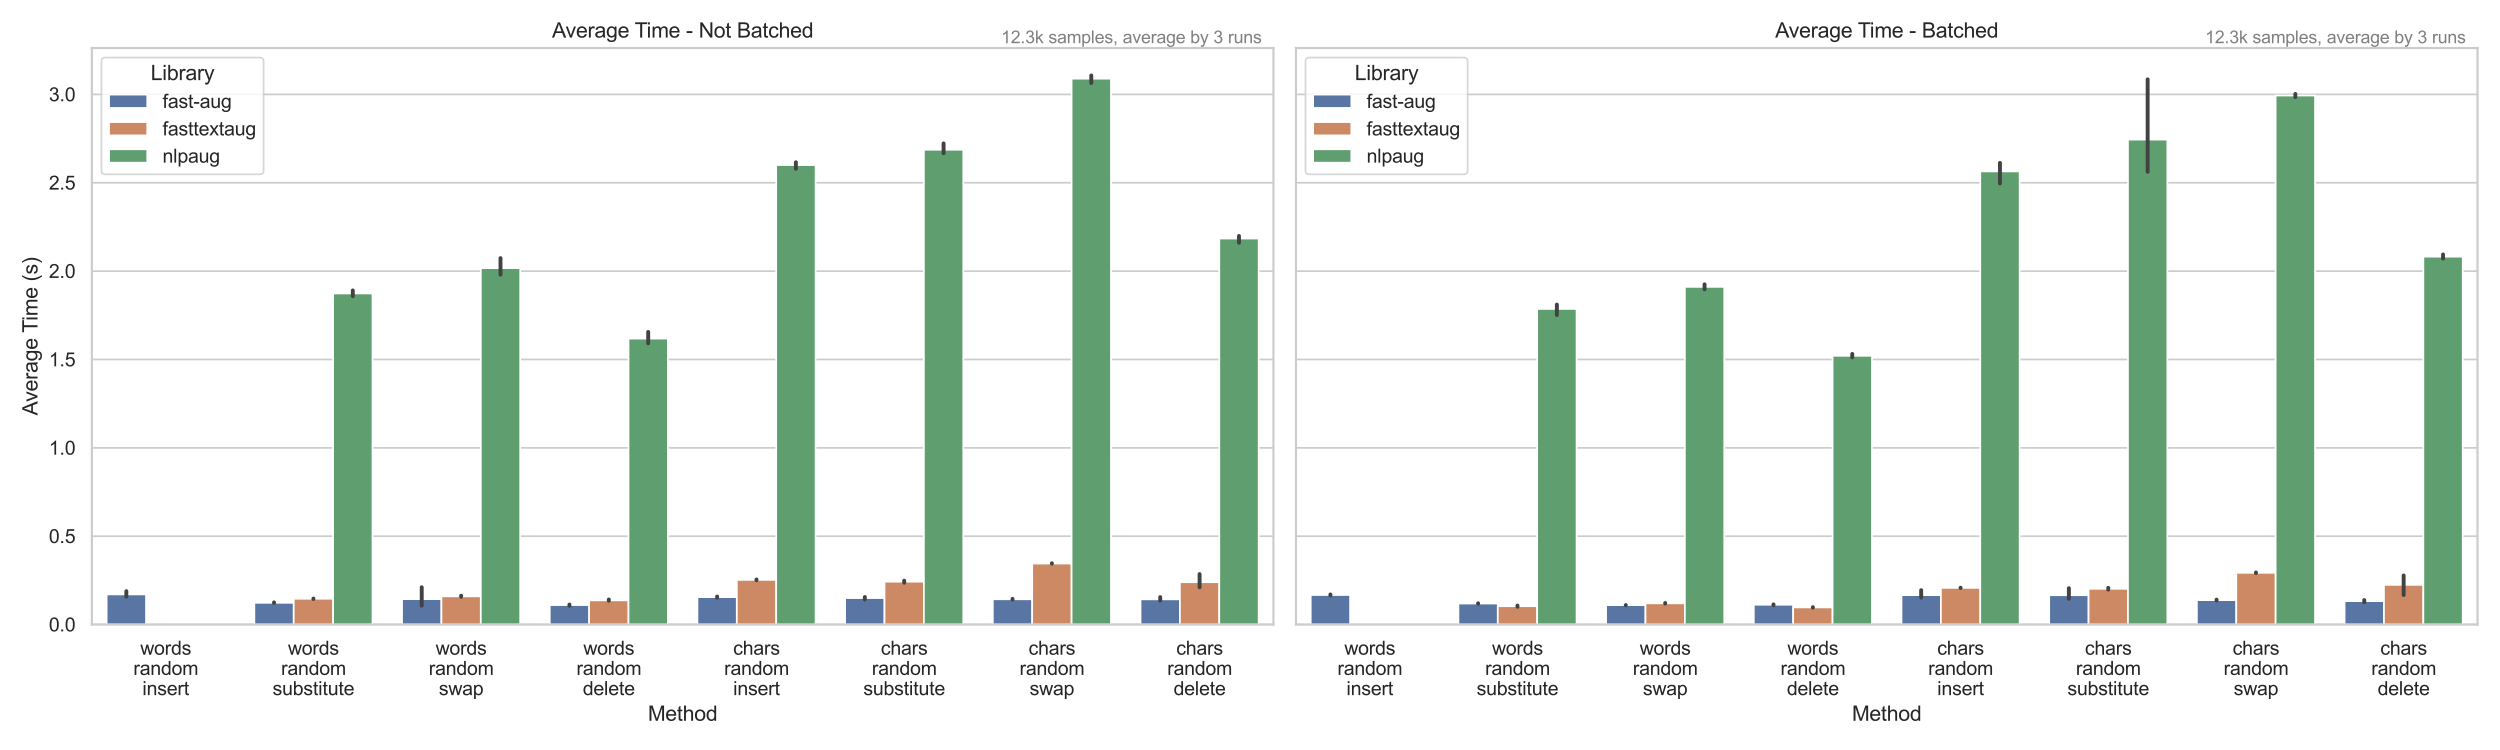 <?xml version="1.0" encoding="utf-8" standalone="no"?>
<!DOCTYPE svg PUBLIC "-//W3C//DTD SVG 1.1//EN"
  "http://www.w3.org/Graphics/SVG/1.1/DTD/svg11.dtd">
<svg xmlns:xlink="http://www.w3.org/1999/xlink" width="1440pt" height="432pt" viewBox="0 0 1440 432" xmlns="http://www.w3.org/2000/svg" version="1.1">
 <defs>
  <style type="text/css">*{stroke-linejoin: round; stroke-linecap: butt}</style>
 </defs>
 <g id="figure_1">
  <g id="patch_1">
   <path d="M 0 432 
L 1440 432 
L 1440 0 
L 0 0 
z
" style="fill: #ffffff"/>
  </g>
  <g id="axes_1">
   <g id="patch_2">
    <path d="M 52.92 359.748 
L 733.5 359.748 
L 733.5 27.656 
L 52.92 27.656 
z
" style="fill: #ffffff"/>
   </g>
   <g id="matplotlib.axis_1">
    <g id="xtick_1">
     <g id="text_1">
      <!-- words -->
      <g style="fill: #262626" transform="translate(80.786 377.122) scale(0.11 -0.11)">
       <defs>
        <path id="ArialMT-77" d="M 1034 0 
L 19 3319 
L 600 3319 
L 1128 1403 
L 1325 691 
Q 1338 744 1497 1375 
L 2025 3319 
L 2603 3319 
L 3100 1394 
L 3266 759 
L 3456 1400 
L 4025 3319 
L 4572 3319 
L 3534 0 
L 2950 0 
L 2422 1988 
L 2294 2553 
L 1622 0 
L 1034 0 
z
" transform="scale(0.016)"/>
        <path id="ArialMT-6f" d="M 213 1659 
Q 213 2581 725 3025 
Q 1153 3394 1769 3394 
Q 2453 3394 2887 2945 
Q 3322 2497 3322 1706 
Q 3322 1066 3130 698 
Q 2938 331 2570 128 
Q 2203 -75 1769 -75 
Q 1072 -75 642 372 
Q 213 819 213 1659 
z
M 791 1659 
Q 791 1022 1069 705 
Q 1347 388 1769 388 
Q 2188 388 2466 706 
Q 2744 1025 2744 1678 
Q 2744 2294 2464 2611 
Q 2184 2928 1769 2928 
Q 1347 2928 1069 2612 
Q 791 2297 791 1659 
z
" transform="scale(0.016)"/>
        <path id="ArialMT-72" d="M 416 0 
L 416 3319 
L 922 3319 
L 922 2816 
Q 1116 3169 1280 3281 
Q 1444 3394 1641 3394 
Q 1925 3394 2219 3213 
L 2025 2691 
Q 1819 2813 1613 2813 
Q 1428 2813 1281 2702 
Q 1134 2591 1072 2394 
Q 978 2094 978 1738 
L 978 0 
L 416 0 
z
" transform="scale(0.016)"/>
        <path id="ArialMT-64" d="M 2575 0 
L 2575 419 
Q 2259 -75 1647 -75 
Q 1250 -75 917 144 
Q 584 363 401 755 
Q 219 1147 219 1656 
Q 219 2153 384 2558 
Q 550 2963 881 3178 
Q 1213 3394 1622 3394 
Q 1922 3394 2156 3267 
Q 2391 3141 2538 2938 
L 2538 4581 
L 3097 4581 
L 3097 0 
L 2575 0 
z
M 797 1656 
Q 797 1019 1065 703 
Q 1334 388 1700 388 
Q 2069 388 2326 689 
Q 2584 991 2584 1609 
Q 2584 2291 2321 2609 
Q 2059 2928 1675 2928 
Q 1300 2928 1048 2622 
Q 797 2316 797 1656 
z
" transform="scale(0.016)"/>
        <path id="ArialMT-73" d="M 197 991 
L 753 1078 
Q 800 744 1014 566 
Q 1228 388 1613 388 
Q 2000 388 2187 545 
Q 2375 703 2375 916 
Q 2375 1106 2209 1216 
Q 2094 1291 1634 1406 
Q 1016 1563 777 1677 
Q 538 1791 414 1992 
Q 291 2194 291 2438 
Q 291 2659 392 2848 
Q 494 3038 669 3163 
Q 800 3259 1026 3326 
Q 1253 3394 1513 3394 
Q 1903 3394 2198 3281 
Q 2494 3169 2634 2976 
Q 2775 2784 2828 2463 
L 2278 2388 
Q 2241 2644 2061 2787 
Q 1881 2931 1553 2931 
Q 1166 2931 1000 2803 
Q 834 2675 834 2503 
Q 834 2394 903 2306 
Q 972 2216 1119 2156 
Q 1203 2125 1616 2013 
Q 2213 1853 2448 1751 
Q 2684 1650 2818 1456 
Q 2953 1263 2953 975 
Q 2953 694 2789 445 
Q 2625 197 2315 61 
Q 2006 -75 1616 -75 
Q 969 -75 630 194 
Q 291 463 197 991 
z
" transform="scale(0.016)"/>
       </defs>
       <use xlink:href="#ArialMT-77"/>
       <use xlink:href="#ArialMT-6f" x="72.217"/>
       <use xlink:href="#ArialMT-72" x="127.832"/>
       <use xlink:href="#ArialMT-64" x="161.133"/>
       <use xlink:href="#ArialMT-73" x="216.748"/>
      </g>
      <!-- random -->
      <g style="fill: #262626" transform="translate(76.81 388.756) scale(0.11 -0.11)">
       <defs>
        <path id="ArialMT-61" d="M 2588 409 
Q 2275 144 1986 34 
Q 1697 -75 1366 -75 
Q 819 -75 525 192 
Q 231 459 231 875 
Q 231 1119 342 1320 
Q 453 1522 633 1644 
Q 813 1766 1038 1828 
Q 1203 1872 1538 1913 
Q 2219 1994 2541 2106 
Q 2544 2222 2544 2253 
Q 2544 2597 2384 2738 
Q 2169 2928 1744 2928 
Q 1347 2928 1158 2789 
Q 969 2650 878 2297 
L 328 2372 
Q 403 2725 575 2942 
Q 747 3159 1072 3276 
Q 1397 3394 1825 3394 
Q 2250 3394 2515 3294 
Q 2781 3194 2906 3042 
Q 3031 2891 3081 2659 
Q 3109 2516 3109 2141 
L 3109 1391 
Q 3109 606 3145 398 
Q 3181 191 3288 0 
L 2700 0 
Q 2613 175 2588 409 
z
M 2541 1666 
Q 2234 1541 1622 1453 
Q 1275 1403 1131 1340 
Q 988 1278 909 1158 
Q 831 1038 831 891 
Q 831 666 1001 516 
Q 1172 366 1500 366 
Q 1825 366 2078 508 
Q 2331 650 2450 897 
Q 2541 1088 2541 1459 
L 2541 1666 
z
" transform="scale(0.016)"/>
        <path id="ArialMT-6e" d="M 422 0 
L 422 3319 
L 928 3319 
L 928 2847 
Q 1294 3394 1984 3394 
Q 2284 3394 2536 3286 
Q 2788 3178 2913 3003 
Q 3038 2828 3088 2588 
Q 3119 2431 3119 2041 
L 3119 0 
L 2556 0 
L 2556 2019 
Q 2556 2363 2490 2533 
Q 2425 2703 2258 2804 
Q 2091 2906 1866 2906 
Q 1506 2906 1245 2678 
Q 984 2450 984 1813 
L 984 0 
L 422 0 
z
" transform="scale(0.016)"/>
        <path id="ArialMT-6d" d="M 422 0 
L 422 3319 
L 925 3319 
L 925 2853 
Q 1081 3097 1340 3245 
Q 1600 3394 1931 3394 
Q 2300 3394 2536 3241 
Q 2772 3088 2869 2813 
Q 3263 3394 3894 3394 
Q 4388 3394 4653 3120 
Q 4919 2847 4919 2278 
L 4919 0 
L 4359 0 
L 4359 2091 
Q 4359 2428 4304 2576 
Q 4250 2725 4106 2815 
Q 3963 2906 3769 2906 
Q 3419 2906 3187 2673 
Q 2956 2441 2956 1928 
L 2956 0 
L 2394 0 
L 2394 2156 
Q 2394 2531 2256 2718 
Q 2119 2906 1806 2906 
Q 1569 2906 1367 2781 
Q 1166 2656 1075 2415 
Q 984 2175 984 1722 
L 984 0 
L 422 0 
z
" transform="scale(0.016)"/>
       </defs>
       <use xlink:href="#ArialMT-72"/>
       <use xlink:href="#ArialMT-61" x="33.301"/>
       <use xlink:href="#ArialMT-6e" x="88.916"/>
       <use xlink:href="#ArialMT-64" x="144.531"/>
       <use xlink:href="#ArialMT-6f" x="200.146"/>
       <use xlink:href="#ArialMT-6d" x="255.762"/>
      </g>
      <!-- insert -->
      <g style="fill: #262626" transform="translate(82.008 400.391) scale(0.11 -0.11)">
       <defs>
        <path id="ArialMT-69" d="M 425 3934 
L 425 4581 
L 988 4581 
L 988 3934 
L 425 3934 
z
M 425 0 
L 425 3319 
L 988 3319 
L 988 0 
L 425 0 
z
" transform="scale(0.016)"/>
        <path id="ArialMT-65" d="M 2694 1069 
L 3275 997 
Q 3138 488 2766 206 
Q 2394 -75 1816 -75 
Q 1088 -75 661 373 
Q 234 822 234 1631 
Q 234 2469 665 2931 
Q 1097 3394 1784 3394 
Q 2450 3394 2872 2941 
Q 3294 2488 3294 1666 
Q 3294 1616 3291 1516 
L 816 1516 
Q 847 969 1125 678 
Q 1403 388 1819 388 
Q 2128 388 2347 550 
Q 2566 713 2694 1069 
z
M 847 1978 
L 2700 1978 
Q 2663 2397 2488 2606 
Q 2219 2931 1791 2931 
Q 1403 2931 1139 2672 
Q 875 2413 847 1978 
z
" transform="scale(0.016)"/>
        <path id="ArialMT-74" d="M 1650 503 
L 1731 6 
Q 1494 -44 1306 -44 
Q 1000 -44 831 53 
Q 663 150 594 308 
Q 525 466 525 972 
L 525 2881 
L 113 2881 
L 113 3319 
L 525 3319 
L 525 4141 
L 1084 4478 
L 1084 3319 
L 1650 3319 
L 1650 2881 
L 1084 2881 
L 1084 941 
Q 1084 700 1114 631 
Q 1144 563 1211 522 
Q 1278 481 1403 481 
Q 1497 481 1650 503 
z
" transform="scale(0.016)"/>
       </defs>
       <use xlink:href="#ArialMT-69"/>
       <use xlink:href="#ArialMT-6e" x="22.217"/>
       <use xlink:href="#ArialMT-73" x="77.832"/>
       <use xlink:href="#ArialMT-65" x="127.832"/>
       <use xlink:href="#ArialMT-72" x="183.447"/>
       <use xlink:href="#ArialMT-74" x="216.748"/>
      </g>
     </g>
    </g>
    <g id="xtick_2">
     <g id="text_2">
      <!-- words -->
      <g style="fill: #262626" transform="translate(165.858 377.122) scale(0.11 -0.11)">
       <use xlink:href="#ArialMT-77"/>
       <use xlink:href="#ArialMT-6f" x="72.217"/>
       <use xlink:href="#ArialMT-72" x="127.832"/>
       <use xlink:href="#ArialMT-64" x="161.133"/>
       <use xlink:href="#ArialMT-73" x="216.748"/>
      </g>
      <!-- random -->
      <g style="fill: #262626" transform="translate(161.882 388.756) scale(0.11 -0.11)">
       <use xlink:href="#ArialMT-72"/>
       <use xlink:href="#ArialMT-61" x="33.301"/>
       <use xlink:href="#ArialMT-6e" x="88.916"/>
       <use xlink:href="#ArialMT-64" x="144.531"/>
       <use xlink:href="#ArialMT-6f" x="200.146"/>
       <use xlink:href="#ArialMT-6d" x="255.762"/>
      </g>
      <!-- substitute -->
      <g style="fill: #262626" transform="translate(156.989 400.391) scale(0.11 -0.11)">
       <defs>
        <path id="ArialMT-75" d="M 2597 0 
L 2597 488 
Q 2209 -75 1544 -75 
Q 1250 -75 995 37 
Q 741 150 617 320 
Q 494 491 444 738 
Q 409 903 409 1263 
L 409 3319 
L 972 3319 
L 972 1478 
Q 972 1038 1006 884 
Q 1059 663 1231 536 
Q 1403 409 1656 409 
Q 1909 409 2131 539 
Q 2353 669 2445 892 
Q 2538 1116 2538 1541 
L 2538 3319 
L 3100 3319 
L 3100 0 
L 2597 0 
z
" transform="scale(0.016)"/>
        <path id="ArialMT-62" d="M 941 0 
L 419 0 
L 419 4581 
L 981 4581 
L 981 2947 
Q 1338 3394 1891 3394 
Q 2197 3394 2470 3270 
Q 2744 3147 2920 2923 
Q 3097 2700 3197 2384 
Q 3297 2069 3297 1709 
Q 3297 856 2875 390 
Q 2453 -75 1863 -75 
Q 1275 -75 941 416 
L 941 0 
z
M 934 1684 
Q 934 1088 1097 822 
Q 1363 388 1816 388 
Q 2184 388 2453 708 
Q 2722 1028 2722 1663 
Q 2722 2313 2464 2622 
Q 2206 2931 1841 2931 
Q 1472 2931 1203 2611 
Q 934 2291 934 1684 
z
" transform="scale(0.016)"/>
       </defs>
       <use xlink:href="#ArialMT-73"/>
       <use xlink:href="#ArialMT-75" x="50"/>
       <use xlink:href="#ArialMT-62" x="105.615"/>
       <use xlink:href="#ArialMT-73" x="161.23"/>
       <use xlink:href="#ArialMT-74" x="211.23"/>
       <use xlink:href="#ArialMT-69" x="239.014"/>
       <use xlink:href="#ArialMT-74" x="261.23"/>
       <use xlink:href="#ArialMT-75" x="289.014"/>
       <use xlink:href="#ArialMT-74" x="344.629"/>
       <use xlink:href="#ArialMT-65" x="372.412"/>
      </g>
     </g>
    </g>
    <g id="xtick_3">
     <g id="text_3">
      <!-- words -->
      <g style="fill: #262626" transform="translate(250.931 377.122) scale(0.11 -0.11)">
       <use xlink:href="#ArialMT-77"/>
       <use xlink:href="#ArialMT-6f" x="72.217"/>
       <use xlink:href="#ArialMT-72" x="127.832"/>
       <use xlink:href="#ArialMT-64" x="161.133"/>
       <use xlink:href="#ArialMT-73" x="216.748"/>
      </g>
      <!-- random -->
      <g style="fill: #262626" transform="translate(246.955 388.756) scale(0.11 -0.11)">
       <use xlink:href="#ArialMT-72"/>
       <use xlink:href="#ArialMT-61" x="33.301"/>
       <use xlink:href="#ArialMT-6e" x="88.916"/>
       <use xlink:href="#ArialMT-64" x="144.531"/>
       <use xlink:href="#ArialMT-6f" x="200.146"/>
       <use xlink:href="#ArialMT-6d" x="255.762"/>
      </g>
      <!-- swap -->
      <g style="fill: #262626" transform="translate(252.762 400.391) scale(0.11 -0.11)">
       <defs>
        <path id="ArialMT-70" d="M 422 -1272 
L 422 3319 
L 934 3319 
L 934 2888 
Q 1116 3141 1344 3267 
Q 1572 3394 1897 3394 
Q 2322 3394 2647 3175 
Q 2972 2956 3137 2557 
Q 3303 2159 3303 1684 
Q 3303 1175 3120 767 
Q 2938 359 2589 142 
Q 2241 -75 1856 -75 
Q 1575 -75 1351 44 
Q 1128 163 984 344 
L 984 -1272 
L 422 -1272 
z
M 931 1641 
Q 931 1000 1190 694 
Q 1450 388 1819 388 
Q 2194 388 2461 705 
Q 2728 1022 2728 1688 
Q 2728 2322 2467 2637 
Q 2206 2953 1844 2953 
Q 1484 2953 1207 2617 
Q 931 2281 931 1641 
z
" transform="scale(0.016)"/>
       </defs>
       <use xlink:href="#ArialMT-73"/>
       <use xlink:href="#ArialMT-77" x="50"/>
       <use xlink:href="#ArialMT-61" x="122.217"/>
       <use xlink:href="#ArialMT-70" x="177.832"/>
      </g>
     </g>
    </g>
    <g id="xtick_4">
     <g id="text_4">
      <!-- words -->
      <g style="fill: #262626" transform="translate(336.003 377.122) scale(0.11 -0.11)">
       <use xlink:href="#ArialMT-77"/>
       <use xlink:href="#ArialMT-6f" x="72.217"/>
       <use xlink:href="#ArialMT-72" x="127.832"/>
       <use xlink:href="#ArialMT-64" x="161.133"/>
       <use xlink:href="#ArialMT-73" x="216.748"/>
      </g>
      <!-- random -->
      <g style="fill: #262626" transform="translate(332.027 388.756) scale(0.11 -0.11)">
       <use xlink:href="#ArialMT-72"/>
       <use xlink:href="#ArialMT-61" x="33.301"/>
       <use xlink:href="#ArialMT-6e" x="88.916"/>
       <use xlink:href="#ArialMT-64" x="144.531"/>
       <use xlink:href="#ArialMT-6f" x="200.146"/>
       <use xlink:href="#ArialMT-6d" x="255.762"/>
      </g>
      <!-- delete -->
      <g style="fill: #262626" transform="translate(335.69 400.391) scale(0.11 -0.11)">
       <defs>
        <path id="ArialMT-6c" d="M 409 0 
L 409 4581 
L 972 4581 
L 972 0 
L 409 0 
z
" transform="scale(0.016)"/>
       </defs>
       <use xlink:href="#ArialMT-64"/>
       <use xlink:href="#ArialMT-65" x="55.615"/>
       <use xlink:href="#ArialMT-6c" x="111.23"/>
       <use xlink:href="#ArialMT-65" x="133.447"/>
       <use xlink:href="#ArialMT-74" x="189.062"/>
       <use xlink:href="#ArialMT-65" x="216.846"/>
      </g>
     </g>
    </g>
    <g id="xtick_5">
     <g id="text_5">
      <!-- chars -->
      <g style="fill: #262626" transform="translate(422.298 377.122) scale(0.11 -0.11)">
       <defs>
        <path id="ArialMT-63" d="M 2588 1216 
L 3141 1144 
Q 3050 572 2676 248 
Q 2303 -75 1759 -75 
Q 1078 -75 664 370 
Q 250 816 250 1647 
Q 250 2184 428 2587 
Q 606 2991 970 3192 
Q 1334 3394 1763 3394 
Q 2303 3394 2647 3120 
Q 2991 2847 3088 2344 
L 2541 2259 
Q 2463 2594 2264 2762 
Q 2066 2931 1784 2931 
Q 1359 2931 1093 2626 
Q 828 2322 828 1663 
Q 828 994 1084 691 
Q 1341 388 1753 388 
Q 2084 388 2306 591 
Q 2528 794 2588 1216 
z
" transform="scale(0.016)"/>
        <path id="ArialMT-68" d="M 422 0 
L 422 4581 
L 984 4581 
L 984 2938 
Q 1378 3394 1978 3394 
Q 2347 3394 2619 3248 
Q 2891 3103 3008 2847 
Q 3125 2591 3125 2103 
L 3125 0 
L 2563 0 
L 2563 2103 
Q 2563 2525 2380 2717 
Q 2197 2909 1863 2909 
Q 1613 2909 1392 2779 
Q 1172 2650 1078 2428 
Q 984 2206 984 1816 
L 984 0 
L 422 0 
z
" transform="scale(0.016)"/>
       </defs>
       <use xlink:href="#ArialMT-63"/>
       <use xlink:href="#ArialMT-68" x="50"/>
       <use xlink:href="#ArialMT-61" x="105.615"/>
       <use xlink:href="#ArialMT-72" x="161.23"/>
       <use xlink:href="#ArialMT-73" x="194.531"/>
      </g>
      <!-- random -->
      <g style="fill: #262626" transform="translate(417.1 388.756) scale(0.11 -0.11)">
       <use xlink:href="#ArialMT-72"/>
       <use xlink:href="#ArialMT-61" x="33.301"/>
       <use xlink:href="#ArialMT-6e" x="88.916"/>
       <use xlink:href="#ArialMT-64" x="144.531"/>
       <use xlink:href="#ArialMT-6f" x="200.146"/>
       <use xlink:href="#ArialMT-6d" x="255.762"/>
      </g>
      <!-- insert -->
      <g style="fill: #262626" transform="translate(422.298 400.391) scale(0.11 -0.11)">
       <use xlink:href="#ArialMT-69"/>
       <use xlink:href="#ArialMT-6e" x="22.217"/>
       <use xlink:href="#ArialMT-73" x="77.832"/>
       <use xlink:href="#ArialMT-65" x="127.832"/>
       <use xlink:href="#ArialMT-72" x="183.447"/>
       <use xlink:href="#ArialMT-74" x="216.748"/>
      </g>
     </g>
    </g>
    <g id="xtick_6">
     <g id="text_6">
      <!-- chars -->
      <g style="fill: #262626" transform="translate(507.37 377.122) scale(0.11 -0.11)">
       <use xlink:href="#ArialMT-63"/>
       <use xlink:href="#ArialMT-68" x="50"/>
       <use xlink:href="#ArialMT-61" x="105.615"/>
       <use xlink:href="#ArialMT-72" x="161.23"/>
       <use xlink:href="#ArialMT-73" x="194.531"/>
      </g>
      <!-- random -->
      <g style="fill: #262626" transform="translate(502.172 388.756) scale(0.11 -0.11)">
       <use xlink:href="#ArialMT-72"/>
       <use xlink:href="#ArialMT-61" x="33.301"/>
       <use xlink:href="#ArialMT-6e" x="88.916"/>
       <use xlink:href="#ArialMT-64" x="144.531"/>
       <use xlink:href="#ArialMT-6f" x="200.146"/>
       <use xlink:href="#ArialMT-6d" x="255.762"/>
      </g>
      <!-- substitute -->
      <g style="fill: #262626" transform="translate(497.279 400.391) scale(0.11 -0.11)">
       <use xlink:href="#ArialMT-73"/>
       <use xlink:href="#ArialMT-75" x="50"/>
       <use xlink:href="#ArialMT-62" x="105.615"/>
       <use xlink:href="#ArialMT-73" x="161.23"/>
       <use xlink:href="#ArialMT-74" x="211.23"/>
       <use xlink:href="#ArialMT-69" x="239.014"/>
       <use xlink:href="#ArialMT-74" x="261.23"/>
       <use xlink:href="#ArialMT-75" x="289.014"/>
       <use xlink:href="#ArialMT-74" x="344.629"/>
       <use xlink:href="#ArialMT-65" x="372.412"/>
      </g>
     </g>
    </g>
    <g id="xtick_7">
     <g id="text_7">
      <!-- chars -->
      <g style="fill: #262626" transform="translate(592.443 377.122) scale(0.11 -0.11)">
       <use xlink:href="#ArialMT-63"/>
       <use xlink:href="#ArialMT-68" x="50"/>
       <use xlink:href="#ArialMT-61" x="105.615"/>
       <use xlink:href="#ArialMT-72" x="161.23"/>
       <use xlink:href="#ArialMT-73" x="194.531"/>
      </g>
      <!-- random -->
      <g style="fill: #262626" transform="translate(587.245 388.756) scale(0.11 -0.11)">
       <use xlink:href="#ArialMT-72"/>
       <use xlink:href="#ArialMT-61" x="33.301"/>
       <use xlink:href="#ArialMT-6e" x="88.916"/>
       <use xlink:href="#ArialMT-64" x="144.531"/>
       <use xlink:href="#ArialMT-6f" x="200.146"/>
       <use xlink:href="#ArialMT-6d" x="255.762"/>
      </g>
      <!-- swap -->
      <g style="fill: #262626" transform="translate(593.052 400.391) scale(0.11 -0.11)">
       <use xlink:href="#ArialMT-73"/>
       <use xlink:href="#ArialMT-77" x="50"/>
       <use xlink:href="#ArialMT-61" x="122.217"/>
       <use xlink:href="#ArialMT-70" x="177.832"/>
      </g>
     </g>
    </g>
    <g id="xtick_8">
     <g id="text_8">
      <!-- chars -->
      <g style="fill: #262626" transform="translate(677.515 377.122) scale(0.11 -0.11)">
       <use xlink:href="#ArialMT-63"/>
       <use xlink:href="#ArialMT-68" x="50"/>
       <use xlink:href="#ArialMT-61" x="105.615"/>
       <use xlink:href="#ArialMT-72" x="161.23"/>
       <use xlink:href="#ArialMT-73" x="194.531"/>
      </g>
      <!-- random -->
      <g style="fill: #262626" transform="translate(672.317 388.756) scale(0.11 -0.11)">
       <use xlink:href="#ArialMT-72"/>
       <use xlink:href="#ArialMT-61" x="33.301"/>
       <use xlink:href="#ArialMT-6e" x="88.916"/>
       <use xlink:href="#ArialMT-64" x="144.531"/>
       <use xlink:href="#ArialMT-6f" x="200.146"/>
       <use xlink:href="#ArialMT-6d" x="255.762"/>
      </g>
      <!-- delete -->
      <g style="fill: #262626" transform="translate(675.98 400.391) scale(0.11 -0.11)">
       <use xlink:href="#ArialMT-64"/>
       <use xlink:href="#ArialMT-65" x="55.615"/>
       <use xlink:href="#ArialMT-6c" x="111.23"/>
       <use xlink:href="#ArialMT-65" x="133.447"/>
       <use xlink:href="#ArialMT-74" x="189.062"/>
       <use xlink:href="#ArialMT-65" x="216.846"/>
      </g>
     </g>
    </g>
    <g id="text_9">
     <!-- Method -->
     <g style="fill: #262626" transform="translate(373.199 415.166) scale(0.12 -0.12)">
      <defs>
       <path id="ArialMT-4d" d="M 475 0 
L 475 4581 
L 1388 4581 
L 2472 1338 
Q 2622 884 2691 659 
Q 2769 909 2934 1394 
L 4031 4581 
L 4847 4581 
L 4847 0 
L 4263 0 
L 4263 3834 
L 2931 0 
L 2384 0 
L 1059 3900 
L 1059 0 
L 475 0 
z
" transform="scale(0.016)"/>
      </defs>
      <use xlink:href="#ArialMT-4d"/>
      <use xlink:href="#ArialMT-65" x="83.301"/>
      <use xlink:href="#ArialMT-74" x="138.916"/>
      <use xlink:href="#ArialMT-68" x="166.699"/>
      <use xlink:href="#ArialMT-6f" x="222.314"/>
      <use xlink:href="#ArialMT-64" x="277.93"/>
     </g>
    </g>
   </g>
   <g id="matplotlib.axis_2">
    <g id="ytick_1">
     <g id="line2d_1">
      <path d="M 52.92 359.748 
L 733.5 359.748 
" clip-path="url(#p818c509db4)" style="fill: none; stroke: #cccccc; stroke-linecap: round"/>
     </g>
     <g id="text_10">
      <!-- 0.0 -->
      <g style="fill: #262626" transform="translate(28.13 363.685) scale(0.11 -0.11)">
       <defs>
        <path id="ArialMT-30" d="M 266 2259 
Q 266 3072 433 3567 
Q 600 4063 929 4331 
Q 1259 4600 1759 4600 
Q 2128 4600 2406 4451 
Q 2684 4303 2865 4023 
Q 3047 3744 3150 3342 
Q 3253 2941 3253 2259 
Q 3253 1453 3087 958 
Q 2922 463 2592 192 
Q 2263 -78 1759 -78 
Q 1097 -78 719 397 
Q 266 969 266 2259 
z
M 844 2259 
Q 844 1131 1108 757 
Q 1372 384 1759 384 
Q 2147 384 2411 759 
Q 2675 1134 2675 2259 
Q 2675 3391 2411 3762 
Q 2147 4134 1753 4134 
Q 1366 4134 1134 3806 
Q 844 3388 844 2259 
z
" transform="scale(0.016)"/>
        <path id="ArialMT-2e" d="M 581 0 
L 581 641 
L 1222 641 
L 1222 0 
L 581 0 
z
" transform="scale(0.016)"/>
       </defs>
       <use xlink:href="#ArialMT-30"/>
       <use xlink:href="#ArialMT-2e" x="55.615"/>
       <use xlink:href="#ArialMT-30" x="83.398"/>
      </g>
     </g>
    </g>
    <g id="ytick_2">
     <g id="line2d_2">
      <path d="M 52.92 308.852 
L 733.5 308.852 
" clip-path="url(#p818c509db4)" style="fill: none; stroke: #cccccc; stroke-linecap: round"/>
     </g>
     <g id="text_11">
      <!-- 0.5 -->
      <g style="fill: #262626" transform="translate(28.13 312.789) scale(0.11 -0.11)">
       <defs>
        <path id="ArialMT-35" d="M 266 1200 
L 856 1250 
Q 922 819 1161 601 
Q 1400 384 1738 384 
Q 2144 384 2425 690 
Q 2706 997 2706 1503 
Q 2706 1984 2436 2262 
Q 2166 2541 1728 2541 
Q 1456 2541 1237 2417 
Q 1019 2294 894 2097 
L 366 2166 
L 809 4519 
L 3088 4519 
L 3088 3981 
L 1259 3981 
L 1013 2750 
Q 1425 3038 1878 3038 
Q 2478 3038 2890 2622 
Q 3303 2206 3303 1553 
Q 3303 931 2941 478 
Q 2500 -78 1738 -78 
Q 1113 -78 717 272 
Q 322 622 266 1200 
z
" transform="scale(0.016)"/>
       </defs>
       <use xlink:href="#ArialMT-30"/>
       <use xlink:href="#ArialMT-2e" x="55.615"/>
       <use xlink:href="#ArialMT-35" x="83.398"/>
      </g>
     </g>
    </g>
    <g id="ytick_3">
     <g id="line2d_3">
      <path d="M 52.92 257.956 
L 733.5 257.956 
" clip-path="url(#p818c509db4)" style="fill: none; stroke: #cccccc; stroke-linecap: round"/>
     </g>
     <g id="text_12">
      <!-- 1.0 -->
      <g style="fill: #262626" transform="translate(28.13 261.893) scale(0.11 -0.11)">
       <defs>
        <path id="ArialMT-31" d="M 2384 0 
L 1822 0 
L 1822 3584 
Q 1619 3391 1289 3197 
Q 959 3003 697 2906 
L 697 3450 
Q 1169 3672 1522 3987 
Q 1875 4303 2022 4600 
L 2384 4600 
L 2384 0 
z
" transform="scale(0.016)"/>
       </defs>
       <use xlink:href="#ArialMT-31"/>
       <use xlink:href="#ArialMT-2e" x="55.615"/>
       <use xlink:href="#ArialMT-30" x="83.398"/>
      </g>
     </g>
    </g>
    <g id="ytick_4">
     <g id="line2d_4">
      <path d="M 52.92 207.06 
L 733.5 207.06 
" clip-path="url(#p818c509db4)" style="fill: none; stroke: #cccccc; stroke-linecap: round"/>
     </g>
     <g id="text_13">
      <!-- 1.5 -->
      <g style="fill: #262626" transform="translate(28.13 210.997) scale(0.11 -0.11)">
       <use xlink:href="#ArialMT-31"/>
       <use xlink:href="#ArialMT-2e" x="55.615"/>
       <use xlink:href="#ArialMT-35" x="83.398"/>
      </g>
     </g>
    </g>
    <g id="ytick_5">
     <g id="line2d_5">
      <path d="M 52.92 156.165 
L 733.5 156.165 
" clip-path="url(#p818c509db4)" style="fill: none; stroke: #cccccc; stroke-linecap: round"/>
     </g>
     <g id="text_14">
      <!-- 2.0 -->
      <g style="fill: #262626" transform="translate(28.13 160.101) scale(0.11 -0.11)">
       <defs>
        <path id="ArialMT-32" d="M 3222 541 
L 3222 0 
L 194 0 
Q 188 203 259 391 
Q 375 700 629 1000 
Q 884 1300 1366 1694 
Q 2113 2306 2375 2664 
Q 2638 3022 2638 3341 
Q 2638 3675 2398 3904 
Q 2159 4134 1775 4134 
Q 1369 4134 1125 3890 
Q 881 3647 878 3216 
L 300 3275 
Q 359 3922 746 4261 
Q 1134 4600 1788 4600 
Q 2447 4600 2831 4234 
Q 3216 3869 3216 3328 
Q 3216 3053 3103 2787 
Q 2991 2522 2730 2228 
Q 2469 1934 1863 1422 
Q 1356 997 1212 845 
Q 1069 694 975 541 
L 3222 541 
z
" transform="scale(0.016)"/>
       </defs>
       <use xlink:href="#ArialMT-32"/>
       <use xlink:href="#ArialMT-2e" x="55.615"/>
       <use xlink:href="#ArialMT-30" x="83.398"/>
      </g>
     </g>
    </g>
    <g id="ytick_6">
     <g id="line2d_6">
      <path d="M 52.92 105.269 
L 733.5 105.269 
" clip-path="url(#p818c509db4)" style="fill: none; stroke: #cccccc; stroke-linecap: round"/>
     </g>
     <g id="text_15">
      <!-- 2.5 -->
      <g style="fill: #262626" transform="translate(28.13 109.206) scale(0.11 -0.11)">
       <use xlink:href="#ArialMT-32"/>
       <use xlink:href="#ArialMT-2e" x="55.615"/>
       <use xlink:href="#ArialMT-35" x="83.398"/>
      </g>
     </g>
    </g>
    <g id="ytick_7">
     <g id="line2d_7">
      <path d="M 52.92 54.373 
L 733.5 54.373 
" clip-path="url(#p818c509db4)" style="fill: none; stroke: #cccccc; stroke-linecap: round"/>
     </g>
     <g id="text_16">
      <!-- 3.0 -->
      <g style="fill: #262626" transform="translate(28.13 58.31) scale(0.11 -0.11)">
       <defs>
        <path id="ArialMT-33" d="M 269 1209 
L 831 1284 
Q 928 806 1161 595 
Q 1394 384 1728 384 
Q 2125 384 2398 659 
Q 2672 934 2672 1341 
Q 2672 1728 2419 1979 
Q 2166 2231 1775 2231 
Q 1616 2231 1378 2169 
L 1441 2663 
Q 1497 2656 1531 2656 
Q 1891 2656 2178 2843 
Q 2466 3031 2466 3422 
Q 2466 3731 2256 3934 
Q 2047 4138 1716 4138 
Q 1388 4138 1169 3931 
Q 950 3725 888 3313 
L 325 3413 
Q 428 3978 793 4289 
Q 1159 4600 1703 4600 
Q 2078 4600 2393 4439 
Q 2709 4278 2876 4000 
Q 3044 3722 3044 3409 
Q 3044 3113 2884 2869 
Q 2725 2625 2413 2481 
Q 2819 2388 3044 2092 
Q 3269 1797 3269 1353 
Q 3269 753 2831 336 
Q 2394 -81 1725 -81 
Q 1122 -81 723 278 
Q 325 638 269 1209 
z
" transform="scale(0.016)"/>
       </defs>
       <use xlink:href="#ArialMT-33"/>
       <use xlink:href="#ArialMT-2e" x="55.615"/>
       <use xlink:href="#ArialMT-30" x="83.398"/>
      </g>
     </g>
    </g>
    <g id="text_17">
     <!-- Average Time (s) -->
     <g style="fill: #262626" transform="translate(21.604 239.275) rotate(-90) scale(0.12 -0.12)">
      <defs>
       <path id="ArialMT-41" d="M -9 0 
L 1750 4581 
L 2403 4581 
L 4278 0 
L 3588 0 
L 3053 1388 
L 1138 1388 
L 634 0 
L -9 0 
z
M 1313 1881 
L 2866 1881 
L 2388 3150 
Q 2169 3728 2063 4100 
Q 1975 3659 1816 3225 
L 1313 1881 
z
" transform="scale(0.016)"/>
       <path id="ArialMT-76" d="M 1344 0 
L 81 3319 
L 675 3319 
L 1388 1331 
Q 1503 1009 1600 663 
Q 1675 925 1809 1294 
L 2547 3319 
L 3125 3319 
L 1869 0 
L 1344 0 
z
" transform="scale(0.016)"/>
       <path id="ArialMT-67" d="M 319 -275 
L 866 -356 
Q 900 -609 1056 -725 
Q 1266 -881 1628 -881 
Q 2019 -881 2231 -725 
Q 2444 -569 2519 -288 
Q 2563 -116 2559 434 
Q 2191 0 1641 0 
Q 956 0 581 494 
Q 206 988 206 1678 
Q 206 2153 378 2554 
Q 550 2956 876 3175 
Q 1203 3394 1644 3394 
Q 2231 3394 2613 2919 
L 2613 3319 
L 3131 3319 
L 3131 450 
Q 3131 -325 2973 -648 
Q 2816 -972 2473 -1159 
Q 2131 -1347 1631 -1347 
Q 1038 -1347 672 -1080 
Q 306 -813 319 -275 
z
M 784 1719 
Q 784 1066 1043 766 
Q 1303 466 1694 466 
Q 2081 466 2343 764 
Q 2606 1063 2606 1700 
Q 2606 2309 2336 2618 
Q 2066 2928 1684 2928 
Q 1309 2928 1046 2623 
Q 784 2319 784 1719 
z
" transform="scale(0.016)"/>
       <path id="ArialMT-20" transform="scale(0.016)"/>
       <path id="ArialMT-54" d="M 1659 0 
L 1659 4041 
L 150 4041 
L 150 4581 
L 3781 4581 
L 3781 4041 
L 2266 4041 
L 2266 0 
L 1659 0 
z
" transform="scale(0.016)"/>
       <path id="ArialMT-28" d="M 1497 -1347 
Q 1031 -759 709 28 
Q 388 816 388 1659 
Q 388 2403 628 3084 
Q 909 3875 1497 4659 
L 1900 4659 
Q 1522 4009 1400 3731 
Q 1209 3300 1100 2831 
Q 966 2247 966 1656 
Q 966 153 1900 -1347 
L 1497 -1347 
z
" transform="scale(0.016)"/>
       <path id="ArialMT-29" d="M 791 -1347 
L 388 -1347 
Q 1322 153 1322 1656 
Q 1322 2244 1188 2822 
Q 1081 3291 891 3722 
Q 769 4003 388 4659 
L 791 4659 
Q 1378 3875 1659 3084 
Q 1900 2403 1900 1659 
Q 1900 816 1576 28 
Q 1253 -759 791 -1347 
z
" transform="scale(0.016)"/>
      </defs>
      <use xlink:href="#ArialMT-41"/>
      <use xlink:href="#ArialMT-76" x="64.949"/>
      <use xlink:href="#ArialMT-65" x="114.949"/>
      <use xlink:href="#ArialMT-72" x="170.564"/>
      <use xlink:href="#ArialMT-61" x="203.865"/>
      <use xlink:href="#ArialMT-67" x="259.48"/>
      <use xlink:href="#ArialMT-65" x="315.096"/>
      <use xlink:href="#ArialMT-20" x="370.711"/>
      <use xlink:href="#ArialMT-54" x="396.744"/>
      <use xlink:href="#ArialMT-69" x="454.078"/>
      <use xlink:href="#ArialMT-6d" x="476.295"/>
      <use xlink:href="#ArialMT-65" x="559.596"/>
      <use xlink:href="#ArialMT-20" x="615.211"/>
      <use xlink:href="#ArialMT-28" x="642.994"/>
      <use xlink:href="#ArialMT-73" x="676.295"/>
      <use xlink:href="#ArialMT-29" x="726.295"/>
     </g>
    </g>
   </g>
   <g id="patch_3">
    <path d="M 61.427 359.748 
L 84.113 359.748 
L 84.113 342.381 
L 61.427 342.381 
z
" clip-path="url(#p818c509db4)" style="fill: #5875a4; stroke: #ffffff; stroke-linejoin: miter"/>
   </g>
   <g id="patch_4">
    <path d="M 146.5 359.748 
L 169.186 359.748 
L 169.186 347.202 
L 146.5 347.202 
z
" clip-path="url(#p818c509db4)" style="fill: #5875a4; stroke: #ffffff; stroke-linejoin: miter"/>
   </g>
   <g id="patch_5">
    <path d="M 231.572 359.748 
L 254.258 359.748 
L 254.258 345.089 
L 231.572 345.089 
z
" clip-path="url(#p818c509db4)" style="fill: #5875a4; stroke: #ffffff; stroke-linejoin: miter"/>
   </g>
   <g id="patch_6">
    <path d="M 316.645 359.748 
L 339.331 359.748 
L 339.331 348.521 
L 316.645 348.521 
z
" clip-path="url(#p818c509db4)" style="fill: #5875a4; stroke: #ffffff; stroke-linejoin: miter"/>
   </g>
   <g id="patch_7">
    <path d="M 401.717 359.748 
L 424.403 359.748 
L 424.403 343.933 
L 401.717 343.933 
z
" clip-path="url(#p818c509db4)" style="fill: #5875a4; stroke: #ffffff; stroke-linejoin: miter"/>
   </g>
   <g id="patch_8">
    <path d="M 486.79 359.748 
L 509.476 359.748 
L 509.476 344.478 
L 486.79 344.478 
z
" clip-path="url(#p818c509db4)" style="fill: #5875a4; stroke: #ffffff; stroke-linejoin: miter"/>
   </g>
   <g id="patch_9">
    <path d="M 571.862 359.748 
L 594.548 359.748 
L 594.548 345.158 
L 571.862 345.158 
z
" clip-path="url(#p818c509db4)" style="fill: #5875a4; stroke: #ffffff; stroke-linejoin: miter"/>
   </g>
   <g id="patch_10">
    <path d="M 656.935 359.748 
L 679.621 359.748 
L 679.621 345.2 
L 656.935 345.2 
z
" clip-path="url(#p818c509db4)" style="fill: #5875a4; stroke: #ffffff; stroke-linejoin: miter"/>
   </g>
   <g id="patch_11">
    <path d="M 169.186 359.748 
L 191.872 359.748 
L 191.872 344.888 
L 169.186 344.888 
z
" clip-path="url(#p818c509db4)" style="fill: #cc8963; stroke: #ffffff; stroke-linejoin: miter"/>
   </g>
   <g id="patch_12">
    <path d="M 254.258 359.748 
L 276.944 359.748 
L 276.944 343.469 
L 254.258 343.469 
z
" clip-path="url(#p818c509db4)" style="fill: #cc8963; stroke: #ffffff; stroke-linejoin: miter"/>
   </g>
   <g id="patch_13">
    <path d="M 339.331 359.748 
L 362.017 359.748 
L 362.017 345.793 
L 339.331 345.793 
z
" clip-path="url(#p818c509db4)" style="fill: #cc8963; stroke: #ffffff; stroke-linejoin: miter"/>
   </g>
   <g id="patch_14">
    <path d="M 424.403 359.748 
L 447.089 359.748 
L 447.089 333.989 
L 424.403 333.989 
z
" clip-path="url(#p818c509db4)" style="fill: #cc8963; stroke: #ffffff; stroke-linejoin: miter"/>
   </g>
   <g id="patch_15">
    <path d="M 509.476 359.748 
L 532.162 359.748 
L 532.162 335.023 
L 509.476 335.023 
z
" clip-path="url(#p818c509db4)" style="fill: #cc8963; stroke: #ffffff; stroke-linejoin: miter"/>
   </g>
   <g id="patch_16">
    <path d="M 594.548 359.748 
L 617.234 359.748 
L 617.234 324.582 
L 594.548 324.582 
z
" clip-path="url(#p818c509db4)" style="fill: #cc8963; stroke: #ffffff; stroke-linejoin: miter"/>
   </g>
   <g id="patch_17">
    <path d="M 679.621 359.748 
L 702.307 359.748 
L 702.307 335.354 
L 679.621 335.354 
z
" clip-path="url(#p818c509db4)" style="fill: #cc8963; stroke: #ffffff; stroke-linejoin: miter"/>
   </g>
   <g id="patch_18">
    <path d="M 191.872 359.748 
L 214.558 359.748 
L 214.558 169.035 
L 191.872 169.035 
z
" clip-path="url(#p818c509db4)" style="fill: #5f9e6e; stroke: #ffffff; stroke-linejoin: miter"/>
   </g>
   <g id="patch_19">
    <path d="M 276.944 359.748 
L 299.63 359.748 
L 299.63 154.438 
L 276.944 154.438 
z
" clip-path="url(#p818c509db4)" style="fill: #5f9e6e; stroke: #ffffff; stroke-linejoin: miter"/>
   </g>
   <g id="patch_20">
    <path d="M 362.017 359.748 
L 384.703 359.748 
L 384.703 195.031 
L 362.017 195.031 
z
" clip-path="url(#p818c509db4)" style="fill: #5f9e6e; stroke: #ffffff; stroke-linejoin: miter"/>
   </g>
   <g id="patch_21">
    <path d="M 447.089 359.748 
L 469.775 359.748 
L 469.775 95.09 
L 447.089 95.09 
z
" clip-path="url(#p818c509db4)" style="fill: #5f9e6e; stroke: #ffffff; stroke-linejoin: miter"/>
   </g>
   <g id="patch_22">
    <path d="M 532.162 359.748 
L 554.848 359.748 
L 554.848 86.255 
L 532.162 86.255 
z
" clip-path="url(#p818c509db4)" style="fill: #5f9e6e; stroke: #ffffff; stroke-linejoin: miter"/>
   </g>
   <g id="patch_23">
    <path d="M 617.234 359.748 
L 639.92 359.748 
L 639.92 45.311 
L 617.234 45.311 
z
" clip-path="url(#p818c509db4)" style="fill: #5f9e6e; stroke: #ffffff; stroke-linejoin: miter"/>
   </g>
   <g id="patch_24">
    <path d="M 702.307 359.748 
L 724.993 359.748 
L 724.993 137.408 
L 702.307 137.408 
z
" clip-path="url(#p818c509db4)" style="fill: #5f9e6e; stroke: #ffffff; stroke-linejoin: miter"/>
   </g>
   <g id="patch_25">
    <path d="M 95.456 359.748 
L 95.456 359.748 
L 95.456 359.748 
L 95.456 359.748 
z
" clip-path="url(#p818c509db4)" style="fill: #5875a4; stroke: #ffffff; stroke-linejoin: miter"/>
   </g>
   <g id="patch_26">
    <path d="M 95.456 359.748 
L 95.456 359.748 
L 95.456 359.748 
L 95.456 359.748 
z
" clip-path="url(#p818c509db4)" style="fill: #cc8963; stroke: #ffffff; stroke-linejoin: miter"/>
   </g>
   <g id="patch_27">
    <path d="M 95.456 359.748 
L 95.456 359.748 
L 95.456 359.748 
L 95.456 359.748 
z
" clip-path="url(#p818c509db4)" style="fill: #5f9e6e; stroke: #ffffff; stroke-linejoin: miter"/>
   </g>
   <g id="line2d_8">
    <path d="M 72.77 343.713 
L 72.77 340.53 
" clip-path="url(#p818c509db4)" style="fill: none; stroke: #424242; stroke-width: 2.25; stroke-linecap: round"/>
   </g>
   <g id="line2d_9">
    <path d="M 157.843 347.319 
L 157.843 346.971 
" clip-path="url(#p818c509db4)" style="fill: none; stroke: #424242; stroke-width: 2.25; stroke-linecap: round"/>
   </g>
   <g id="line2d_10">
    <path d="M 242.915 348.868 
L 242.915 338.251 
" clip-path="url(#p818c509db4)" style="fill: none; stroke: #424242; stroke-width: 2.25; stroke-linecap: round"/>
   </g>
   <g id="line2d_11">
    <path d="M 327.988 348.942 
L 327.988 348.237 
" clip-path="url(#p818c509db4)" style="fill: none; stroke: #424242; stroke-width: 2.25; stroke-linecap: round"/>
   </g>
   <g id="line2d_12">
    <path d="M 413.06 344.253 
L 413.06 343.598 
" clip-path="url(#p818c509db4)" style="fill: none; stroke: #424242; stroke-width: 2.25; stroke-linecap: round"/>
   </g>
   <g id="line2d_13">
    <path d="M 498.133 345.286 
L 498.133 343.892 
" clip-path="url(#p818c509db4)" style="fill: none; stroke: #424242; stroke-width: 2.25; stroke-linecap: round"/>
   </g>
   <g id="line2d_14">
    <path d="M 583.205 345.353 
L 583.205 344.961 
" clip-path="url(#p818c509db4)" style="fill: none; stroke: #424242; stroke-width: 2.25; stroke-linecap: round"/>
   </g>
   <g id="line2d_15">
    <path d="M 668.278 345.902 
L 668.278 343.953 
" clip-path="url(#p818c509db4)" style="fill: none; stroke: #424242; stroke-width: 2.25; stroke-linecap: round"/>
   </g>
   <g id="line2d_16">
    <path d="M 180.529 345.006 
L 180.529 344.783 
" clip-path="url(#p818c509db4)" style="fill: none; stroke: #424242; stroke-width: 2.25; stroke-linecap: round"/>
   </g>
   <g id="line2d_17">
    <path d="M 265.601 343.74 
L 265.601 343.128 
" clip-path="url(#p818c509db4)" style="fill: none; stroke: #424242; stroke-width: 2.25; stroke-linecap: round"/>
   </g>
   <g id="line2d_18">
    <path d="M 350.674 346.04 
L 350.674 345.306 
" clip-path="url(#p818c509db4)" style="fill: none; stroke: #424242; stroke-width: 2.25; stroke-linecap: round"/>
   </g>
   <g id="line2d_19">
    <path d="M 435.746 334.219 
L 435.746 333.771 
" clip-path="url(#p818c509db4)" style="fill: none; stroke: #424242; stroke-width: 2.25; stroke-linecap: round"/>
   </g>
   <g id="line2d_20">
    <path d="M 520.819 335.642 
L 520.819 334.472 
" clip-path="url(#p818c509db4)" style="fill: none; stroke: #424242; stroke-width: 2.25; stroke-linecap: round"/>
   </g>
   <g id="line2d_21">
    <path d="M 605.891 324.654 
L 605.891 324.447 
" clip-path="url(#p818c509db4)" style="fill: none; stroke: #424242; stroke-width: 2.25; stroke-linecap: round"/>
   </g>
   <g id="line2d_22">
    <path d="M 690.964 338.287 
L 690.964 330.667 
" clip-path="url(#p818c509db4)" style="fill: none; stroke: #424242; stroke-width: 2.25; stroke-linecap: round"/>
   </g>
   <g id="line2d_23">
    <path d="M 203.215 170.585 
L 203.215 167.289 
" clip-path="url(#p818c509db4)" style="fill: none; stroke: #424242; stroke-width: 2.25; stroke-linecap: round"/>
   </g>
   <g id="line2d_24">
    <path d="M 288.287 158.174 
L 288.287 148.687 
" clip-path="url(#p818c509db4)" style="fill: none; stroke: #424242; stroke-width: 2.25; stroke-linecap: round"/>
   </g>
   <g id="line2d_25">
    <path d="M 373.36 197.754 
L 373.36 191.185 
" clip-path="url(#p818c509db4)" style="fill: none; stroke: #424242; stroke-width: 2.25; stroke-linecap: round"/>
   </g>
   <g id="line2d_26">
    <path d="M 458.432 97.211 
L 458.432 93.475 
" clip-path="url(#p818c509db4)" style="fill: none; stroke: #424242; stroke-width: 2.25; stroke-linecap: round"/>
   </g>
   <g id="line2d_27">
    <path d="M 543.505 88.243 
L 543.505 82.612 
" clip-path="url(#p818c509db4)" style="fill: none; stroke: #424242; stroke-width: 2.25; stroke-linecap: round"/>
   </g>
   <g id="line2d_28">
    <path d="M 628.577 47.811 
L 628.577 43.47 
" clip-path="url(#p818c509db4)" style="fill: none; stroke: #424242; stroke-width: 2.25; stroke-linecap: round"/>
   </g>
   <g id="line2d_29">
    <path d="M 713.65 139.822 
L 713.65 135.921 
" clip-path="url(#p818c509db4)" style="fill: none; stroke: #424242; stroke-width: 2.25; stroke-linecap: round"/>
   </g>
   <g id="patch_28">
    <path d="M 52.92 359.748 
L 52.92 27.656 
" style="fill: none; stroke: #cccccc; stroke-width: 1.25; stroke-linejoin: miter; stroke-linecap: square"/>
   </g>
   <g id="patch_29">
    <path d="M 733.5 359.748 
L 733.5 27.656 
" style="fill: none; stroke: #cccccc; stroke-width: 1.25; stroke-linejoin: miter; stroke-linecap: square"/>
   </g>
   <g id="patch_30">
    <path d="M 52.92 359.748 
L 733.5 359.748 
" style="fill: none; stroke: #cccccc; stroke-width: 1.25; stroke-linejoin: miter; stroke-linecap: square"/>
   </g>
   <g id="patch_31">
    <path d="M 52.92 27.656 
L 733.5 27.656 
" style="fill: none; stroke: #cccccc; stroke-width: 1.25; stroke-linejoin: miter; stroke-linecap: square"/>
   </g>
   <g id="text_18">
    <!-- 12.3k samples, average by 3 runs -->
    <g style="fill: #808080" transform="translate(576.622 24.881) scale(0.1 -0.1)">
     <defs>
      <path id="ArialMT-6b" d="M 425 0 
L 425 4581 
L 988 4581 
L 988 1969 
L 2319 3319 
L 3047 3319 
L 1778 2088 
L 3175 0 
L 2481 0 
L 1384 1697 
L 988 1316 
L 988 0 
L 425 0 
z
" transform="scale(0.016)"/>
      <path id="ArialMT-2c" d="M 569 0 
L 569 641 
L 1209 641 
L 1209 0 
Q 1209 -353 1084 -570 
Q 959 -788 688 -906 
L 531 -666 
Q 709 -588 793 -436 
Q 878 -284 888 0 
L 569 0 
z
" transform="scale(0.016)"/>
      <path id="ArialMT-79" d="M 397 -1278 
L 334 -750 
Q 519 -800 656 -800 
Q 844 -800 956 -737 
Q 1069 -675 1141 -563 
Q 1194 -478 1313 -144 
Q 1328 -97 1363 -6 
L 103 3319 
L 709 3319 
L 1400 1397 
Q 1534 1031 1641 628 
Q 1738 1016 1872 1384 
L 2581 3319 
L 3144 3319 
L 1881 -56 
Q 1678 -603 1566 -809 
Q 1416 -1088 1222 -1217 
Q 1028 -1347 759 -1347 
Q 597 -1347 397 -1278 
z
" transform="scale(0.016)"/>
     </defs>
     <use xlink:href="#ArialMT-31"/>
     <use xlink:href="#ArialMT-32" x="55.615"/>
     <use xlink:href="#ArialMT-2e" x="111.23"/>
     <use xlink:href="#ArialMT-33" x="139.014"/>
     <use xlink:href="#ArialMT-6b" x="194.629"/>
     <use xlink:href="#ArialMT-20" x="244.629"/>
     <use xlink:href="#ArialMT-73" x="272.412"/>
     <use xlink:href="#ArialMT-61" x="322.412"/>
     <use xlink:href="#ArialMT-6d" x="378.027"/>
     <use xlink:href="#ArialMT-70" x="461.328"/>
     <use xlink:href="#ArialMT-6c" x="516.943"/>
     <use xlink:href="#ArialMT-65" x="539.16"/>
     <use xlink:href="#ArialMT-73" x="594.775"/>
     <use xlink:href="#ArialMT-2c" x="644.775"/>
     <use xlink:href="#ArialMT-20" x="672.559"/>
     <use xlink:href="#ArialMT-61" x="700.342"/>
     <use xlink:href="#ArialMT-76" x="755.957"/>
     <use xlink:href="#ArialMT-65" x="805.957"/>
     <use xlink:href="#ArialMT-72" x="861.572"/>
     <use xlink:href="#ArialMT-61" x="894.873"/>
     <use xlink:href="#ArialMT-67" x="950.488"/>
     <use xlink:href="#ArialMT-65" x="1006.104"/>
     <use xlink:href="#ArialMT-20" x="1061.719"/>
     <use xlink:href="#ArialMT-62" x="1089.502"/>
     <use xlink:href="#ArialMT-79" x="1145.117"/>
     <use xlink:href="#ArialMT-20" x="1195.117"/>
     <use xlink:href="#ArialMT-33" x="1222.9"/>
     <use xlink:href="#ArialMT-20" x="1278.516"/>
     <use xlink:href="#ArialMT-72" x="1306.299"/>
     <use xlink:href="#ArialMT-75" x="1339.6"/>
     <use xlink:href="#ArialMT-6e" x="1395.215"/>
     <use xlink:href="#ArialMT-73" x="1450.83"/>
    </g>
   </g>
   <g id="text_19">
    <!-- Average Time - Not Batched -->
    <g style="fill: #262626" transform="translate(317.949 21.656) scale(0.12 -0.12)">
     <defs>
      <path id="ArialMT-2d" d="M 203 1375 
L 203 1941 
L 1931 1941 
L 1931 1375 
L 203 1375 
z
" transform="scale(0.016)"/>
      <path id="ArialMT-4e" d="M 488 0 
L 488 4581 
L 1109 4581 
L 3516 984 
L 3516 4581 
L 4097 4581 
L 4097 0 
L 3475 0 
L 1069 3600 
L 1069 0 
L 488 0 
z
" transform="scale(0.016)"/>
      <path id="ArialMT-42" d="M 469 0 
L 469 4581 
L 2188 4581 
Q 2713 4581 3030 4442 
Q 3347 4303 3526 4014 
Q 3706 3725 3706 3409 
Q 3706 3116 3547 2856 
Q 3388 2597 3066 2438 
Q 3481 2316 3704 2022 
Q 3928 1728 3928 1328 
Q 3928 1006 3792 729 
Q 3656 453 3456 303 
Q 3256 153 2954 76 
Q 2653 0 2216 0 
L 469 0 
z
M 1075 2656 
L 2066 2656 
Q 2469 2656 2644 2709 
Q 2875 2778 2992 2937 
Q 3109 3097 3109 3338 
Q 3109 3566 3000 3739 
Q 2891 3913 2687 3977 
Q 2484 4041 1991 4041 
L 1075 4041 
L 1075 2656 
z
M 1075 541 
L 2216 541 
Q 2509 541 2628 563 
Q 2838 600 2978 687 
Q 3119 775 3209 942 
Q 3300 1109 3300 1328 
Q 3300 1584 3169 1773 
Q 3038 1963 2805 2039 
Q 2572 2116 2134 2116 
L 1075 2116 
L 1075 541 
z
" transform="scale(0.016)"/>
     </defs>
     <use xlink:href="#ArialMT-41"/>
     <use xlink:href="#ArialMT-76" x="64.949"/>
     <use xlink:href="#ArialMT-65" x="114.949"/>
     <use xlink:href="#ArialMT-72" x="170.564"/>
     <use xlink:href="#ArialMT-61" x="203.865"/>
     <use xlink:href="#ArialMT-67" x="259.48"/>
     <use xlink:href="#ArialMT-65" x="315.096"/>
     <use xlink:href="#ArialMT-20" x="370.711"/>
     <use xlink:href="#ArialMT-54" x="396.744"/>
     <use xlink:href="#ArialMT-69" x="454.078"/>
     <use xlink:href="#ArialMT-6d" x="476.295"/>
     <use xlink:href="#ArialMT-65" x="559.596"/>
     <use xlink:href="#ArialMT-20" x="615.211"/>
     <use xlink:href="#ArialMT-2d" x="642.994"/>
     <use xlink:href="#ArialMT-20" x="676.295"/>
     <use xlink:href="#ArialMT-4e" x="704.078"/>
     <use xlink:href="#ArialMT-6f" x="776.295"/>
     <use xlink:href="#ArialMT-74" x="831.91"/>
     <use xlink:href="#ArialMT-20" x="859.693"/>
     <use xlink:href="#ArialMT-42" x="887.477"/>
     <use xlink:href="#ArialMT-61" x="954.176"/>
     <use xlink:href="#ArialMT-74" x="1009.791"/>
     <use xlink:href="#ArialMT-63" x="1037.574"/>
     <use xlink:href="#ArialMT-68" x="1087.574"/>
     <use xlink:href="#ArialMT-65" x="1143.189"/>
     <use xlink:href="#ArialMT-64" x="1198.805"/>
    </g>
   </g>
   <g id="legend_1">
    <g id="patch_32">
     <path d="M 60.62 100.406 
L 149.629 100.406 
Q 151.829 100.406 151.829 98.206 
L 151.829 35.356 
Q 151.829 33.156 149.629 33.156 
L 60.62 33.156 
Q 58.42 33.156 58.42 35.356 
L 58.42 98.206 
Q 58.42 100.406 60.62 100.406 
z
" style="fill: #ffffff; opacity: 0.8; stroke: #cccccc; stroke-linejoin: miter"/>
    </g>
    <g id="text_20">
     <!-- Library -->
     <g style="fill: #262626" transform="translate(86.786 46.146) scale(0.12 -0.12)">
      <defs>
       <path id="ArialMT-4c" d="M 469 0 
L 469 4581 
L 1075 4581 
L 1075 541 
L 3331 541 
L 3331 0 
L 469 0 
z
" transform="scale(0.016)"/>
      </defs>
      <use xlink:href="#ArialMT-4c"/>
      <use xlink:href="#ArialMT-69" x="55.615"/>
      <use xlink:href="#ArialMT-62" x="77.832"/>
      <use xlink:href="#ArialMT-72" x="133.447"/>
      <use xlink:href="#ArialMT-61" x="166.748"/>
      <use xlink:href="#ArialMT-72" x="222.363"/>
      <use xlink:href="#ArialMT-79" x="255.664"/>
     </g>
    </g>
    <g id="patch_33">
     <path d="M 62.82 62.179 
L 84.82 62.179 
L 84.82 54.479 
L 62.82 54.479 
z
" style="fill: #5875a4; stroke: #ffffff; stroke-linejoin: miter"/>
    </g>
    <g id="text_21">
     <!-- fast-aug -->
     <g style="fill: #262626" transform="translate(93.62 62.179) scale(0.11 -0.11)">
      <defs>
       <path id="ArialMT-66" d="M 556 0 
L 556 2881 
L 59 2881 
L 59 3319 
L 556 3319 
L 556 3672 
Q 556 4006 616 4169 
Q 697 4388 901 4523 
Q 1106 4659 1475 4659 
Q 1713 4659 2000 4603 
L 1916 4113 
Q 1741 4144 1584 4144 
Q 1328 4144 1222 4034 
Q 1116 3925 1116 3625 
L 1116 3319 
L 1763 3319 
L 1763 2881 
L 1116 2881 
L 1116 0 
L 556 0 
z
" transform="scale(0.016)"/>
      </defs>
      <use xlink:href="#ArialMT-66"/>
      <use xlink:href="#ArialMT-61" x="27.783"/>
      <use xlink:href="#ArialMT-73" x="83.398"/>
      <use xlink:href="#ArialMT-74" x="133.398"/>
      <use xlink:href="#ArialMT-2d" x="161.182"/>
      <use xlink:href="#ArialMT-61" x="194.482"/>
      <use xlink:href="#ArialMT-75" x="250.098"/>
      <use xlink:href="#ArialMT-67" x="305.713"/>
     </g>
    </g>
    <g id="patch_34">
     <path d="M 62.82 78.002 
L 84.82 78.002 
L 84.82 70.302 
L 62.82 70.302 
z
" style="fill: #cc8963; stroke: #ffffff; stroke-linejoin: miter"/>
    </g>
    <g id="text_22">
     <!-- fasttextaug -->
     <g style="fill: #262626" transform="translate(93.62 78.002) scale(0.11 -0.11)">
      <defs>
       <path id="ArialMT-78" d="M 47 0 
L 1259 1725 
L 138 3319 
L 841 3319 
L 1350 2541 
Q 1494 2319 1581 2169 
Q 1719 2375 1834 2534 
L 2394 3319 
L 3066 3319 
L 1919 1756 
L 3153 0 
L 2463 0 
L 1781 1031 
L 1600 1309 
L 728 0 
L 47 0 
z
" transform="scale(0.016)"/>
      </defs>
      <use xlink:href="#ArialMT-66"/>
      <use xlink:href="#ArialMT-61" x="27.783"/>
      <use xlink:href="#ArialMT-73" x="83.398"/>
      <use xlink:href="#ArialMT-74" x="133.398"/>
      <use xlink:href="#ArialMT-74" x="161.182"/>
      <use xlink:href="#ArialMT-65" x="188.965"/>
      <use xlink:href="#ArialMT-78" x="244.58"/>
      <use xlink:href="#ArialMT-74" x="294.58"/>
      <use xlink:href="#ArialMT-61" x="322.363"/>
      <use xlink:href="#ArialMT-75" x="377.979"/>
      <use xlink:href="#ArialMT-67" x="433.594"/>
     </g>
    </g>
    <g id="patch_35">
     <path d="M 62.82 93.69 
L 84.82 93.69 
L 84.82 85.99 
L 62.82 85.99 
z
" style="fill: #5f9e6e; stroke: #ffffff; stroke-linejoin: miter"/>
    </g>
    <g id="text_23">
     <!-- nlpaug -->
     <g style="fill: #262626" transform="translate(93.62 93.69) scale(0.11 -0.11)">
      <use xlink:href="#ArialMT-6e"/>
      <use xlink:href="#ArialMT-6c" x="55.615"/>
      <use xlink:href="#ArialMT-70" x="77.832"/>
      <use xlink:href="#ArialMT-61" x="133.447"/>
      <use xlink:href="#ArialMT-75" x="189.062"/>
      <use xlink:href="#ArialMT-67" x="244.678"/>
     </g>
    </g>
   </g>
  </g>
  <g id="axes_2">
   <g id="patch_36">
    <path d="M 746.46 359.748 
L 1427.04 359.748 
L 1427.04 27.656 
L 746.46 27.656 
z
" style="fill: #ffffff"/>
   </g>
   <g id="matplotlib.axis_3">
    <g id="xtick_9">
     <g id="text_24">
      <!-- words -->
      <g style="fill: #262626" transform="translate(774.326 377.122) scale(0.11 -0.11)">
       <use xlink:href="#ArialMT-77"/>
       <use xlink:href="#ArialMT-6f" x="72.217"/>
       <use xlink:href="#ArialMT-72" x="127.832"/>
       <use xlink:href="#ArialMT-64" x="161.133"/>
       <use xlink:href="#ArialMT-73" x="216.748"/>
      </g>
      <!-- random -->
      <g style="fill: #262626" transform="translate(770.35 388.756) scale(0.11 -0.11)">
       <use xlink:href="#ArialMT-72"/>
       <use xlink:href="#ArialMT-61" x="33.301"/>
       <use xlink:href="#ArialMT-6e" x="88.916"/>
       <use xlink:href="#ArialMT-64" x="144.531"/>
       <use xlink:href="#ArialMT-6f" x="200.146"/>
       <use xlink:href="#ArialMT-6d" x="255.762"/>
      </g>
      <!-- insert -->
      <g style="fill: #262626" transform="translate(775.548 400.391) scale(0.11 -0.11)">
       <use xlink:href="#ArialMT-69"/>
       <use xlink:href="#ArialMT-6e" x="22.217"/>
       <use xlink:href="#ArialMT-73" x="77.832"/>
       <use xlink:href="#ArialMT-65" x="127.832"/>
       <use xlink:href="#ArialMT-72" x="183.447"/>
       <use xlink:href="#ArialMT-74" x="216.748"/>
      </g>
     </g>
    </g>
    <g id="xtick_10">
     <g id="text_25">
      <!-- words -->
      <g style="fill: #262626" transform="translate(859.398 377.122) scale(0.11 -0.11)">
       <use xlink:href="#ArialMT-77"/>
       <use xlink:href="#ArialMT-6f" x="72.217"/>
       <use xlink:href="#ArialMT-72" x="127.832"/>
       <use xlink:href="#ArialMT-64" x="161.133"/>
       <use xlink:href="#ArialMT-73" x="216.748"/>
      </g>
      <!-- random -->
      <g style="fill: #262626" transform="translate(855.422 388.756) scale(0.11 -0.11)">
       <use xlink:href="#ArialMT-72"/>
       <use xlink:href="#ArialMT-61" x="33.301"/>
       <use xlink:href="#ArialMT-6e" x="88.916"/>
       <use xlink:href="#ArialMT-64" x="144.531"/>
       <use xlink:href="#ArialMT-6f" x="200.146"/>
       <use xlink:href="#ArialMT-6d" x="255.762"/>
      </g>
      <!-- substitute -->
      <g style="fill: #262626" transform="translate(850.529 400.391) scale(0.11 -0.11)">
       <use xlink:href="#ArialMT-73"/>
       <use xlink:href="#ArialMT-75" x="50"/>
       <use xlink:href="#ArialMT-62" x="105.615"/>
       <use xlink:href="#ArialMT-73" x="161.23"/>
       <use xlink:href="#ArialMT-74" x="211.23"/>
       <use xlink:href="#ArialMT-69" x="239.014"/>
       <use xlink:href="#ArialMT-74" x="261.23"/>
       <use xlink:href="#ArialMT-75" x="289.014"/>
       <use xlink:href="#ArialMT-74" x="344.629"/>
       <use xlink:href="#ArialMT-65" x="372.412"/>
      </g>
     </g>
    </g>
    <g id="xtick_11">
     <g id="text_26">
      <!-- words -->
      <g style="fill: #262626" transform="translate(944.471 377.122) scale(0.11 -0.11)">
       <use xlink:href="#ArialMT-77"/>
       <use xlink:href="#ArialMT-6f" x="72.217"/>
       <use xlink:href="#ArialMT-72" x="127.832"/>
       <use xlink:href="#ArialMT-64" x="161.133"/>
       <use xlink:href="#ArialMT-73" x="216.748"/>
      </g>
      <!-- random -->
      <g style="fill: #262626" transform="translate(940.495 388.756) scale(0.11 -0.11)">
       <use xlink:href="#ArialMT-72"/>
       <use xlink:href="#ArialMT-61" x="33.301"/>
       <use xlink:href="#ArialMT-6e" x="88.916"/>
       <use xlink:href="#ArialMT-64" x="144.531"/>
       <use xlink:href="#ArialMT-6f" x="200.146"/>
       <use xlink:href="#ArialMT-6d" x="255.762"/>
      </g>
      <!-- swap -->
      <g style="fill: #262626" transform="translate(946.302 400.391) scale(0.11 -0.11)">
       <use xlink:href="#ArialMT-73"/>
       <use xlink:href="#ArialMT-77" x="50"/>
       <use xlink:href="#ArialMT-61" x="122.217"/>
       <use xlink:href="#ArialMT-70" x="177.832"/>
      </g>
     </g>
    </g>
    <g id="xtick_12">
     <g id="text_27">
      <!-- words -->
      <g style="fill: #262626" transform="translate(1029.543 377.122) scale(0.11 -0.11)">
       <use xlink:href="#ArialMT-77"/>
       <use xlink:href="#ArialMT-6f" x="72.217"/>
       <use xlink:href="#ArialMT-72" x="127.832"/>
       <use xlink:href="#ArialMT-64" x="161.133"/>
       <use xlink:href="#ArialMT-73" x="216.748"/>
      </g>
      <!-- random -->
      <g style="fill: #262626" transform="translate(1025.567 388.756) scale(0.11 -0.11)">
       <use xlink:href="#ArialMT-72"/>
       <use xlink:href="#ArialMT-61" x="33.301"/>
       <use xlink:href="#ArialMT-6e" x="88.916"/>
       <use xlink:href="#ArialMT-64" x="144.531"/>
       <use xlink:href="#ArialMT-6f" x="200.146"/>
       <use xlink:href="#ArialMT-6d" x="255.762"/>
      </g>
      <!-- delete -->
      <g style="fill: #262626" transform="translate(1029.23 400.391) scale(0.11 -0.11)">
       <use xlink:href="#ArialMT-64"/>
       <use xlink:href="#ArialMT-65" x="55.615"/>
       <use xlink:href="#ArialMT-6c" x="111.23"/>
       <use xlink:href="#ArialMT-65" x="133.447"/>
       <use xlink:href="#ArialMT-74" x="189.062"/>
       <use xlink:href="#ArialMT-65" x="216.846"/>
      </g>
     </g>
    </g>
    <g id="xtick_13">
     <g id="text_28">
      <!-- chars -->
      <g style="fill: #262626" transform="translate(1115.838 377.122) scale(0.11 -0.11)">
       <use xlink:href="#ArialMT-63"/>
       <use xlink:href="#ArialMT-68" x="50"/>
       <use xlink:href="#ArialMT-61" x="105.615"/>
       <use xlink:href="#ArialMT-72" x="161.23"/>
       <use xlink:href="#ArialMT-73" x="194.531"/>
      </g>
      <!-- random -->
      <g style="fill: #262626" transform="translate(1110.64 388.756) scale(0.11 -0.11)">
       <use xlink:href="#ArialMT-72"/>
       <use xlink:href="#ArialMT-61" x="33.301"/>
       <use xlink:href="#ArialMT-6e" x="88.916"/>
       <use xlink:href="#ArialMT-64" x="144.531"/>
       <use xlink:href="#ArialMT-6f" x="200.146"/>
       <use xlink:href="#ArialMT-6d" x="255.762"/>
      </g>
      <!-- insert -->
      <g style="fill: #262626" transform="translate(1115.838 400.391) scale(0.11 -0.11)">
       <use xlink:href="#ArialMT-69"/>
       <use xlink:href="#ArialMT-6e" x="22.217"/>
       <use xlink:href="#ArialMT-73" x="77.832"/>
       <use xlink:href="#ArialMT-65" x="127.832"/>
       <use xlink:href="#ArialMT-72" x="183.447"/>
       <use xlink:href="#ArialMT-74" x="216.748"/>
      </g>
     </g>
    </g>
    <g id="xtick_14">
     <g id="text_29">
      <!-- chars -->
      <g style="fill: #262626" transform="translate(1200.91 377.122) scale(0.11 -0.11)">
       <use xlink:href="#ArialMT-63"/>
       <use xlink:href="#ArialMT-68" x="50"/>
       <use xlink:href="#ArialMT-61" x="105.615"/>
       <use xlink:href="#ArialMT-72" x="161.23"/>
       <use xlink:href="#ArialMT-73" x="194.531"/>
      </g>
      <!-- random -->
      <g style="fill: #262626" transform="translate(1195.712 388.756) scale(0.11 -0.11)">
       <use xlink:href="#ArialMT-72"/>
       <use xlink:href="#ArialMT-61" x="33.301"/>
       <use xlink:href="#ArialMT-6e" x="88.916"/>
       <use xlink:href="#ArialMT-64" x="144.531"/>
       <use xlink:href="#ArialMT-6f" x="200.146"/>
       <use xlink:href="#ArialMT-6d" x="255.762"/>
      </g>
      <!-- substitute -->
      <g style="fill: #262626" transform="translate(1190.819 400.391) scale(0.11 -0.11)">
       <use xlink:href="#ArialMT-73"/>
       <use xlink:href="#ArialMT-75" x="50"/>
       <use xlink:href="#ArialMT-62" x="105.615"/>
       <use xlink:href="#ArialMT-73" x="161.23"/>
       <use xlink:href="#ArialMT-74" x="211.23"/>
       <use xlink:href="#ArialMT-69" x="239.014"/>
       <use xlink:href="#ArialMT-74" x="261.23"/>
       <use xlink:href="#ArialMT-75" x="289.014"/>
       <use xlink:href="#ArialMT-74" x="344.629"/>
       <use xlink:href="#ArialMT-65" x="372.412"/>
      </g>
     </g>
    </g>
    <g id="xtick_15">
     <g id="text_30">
      <!-- chars -->
      <g style="fill: #262626" transform="translate(1285.983 377.122) scale(0.11 -0.11)">
       <use xlink:href="#ArialMT-63"/>
       <use xlink:href="#ArialMT-68" x="50"/>
       <use xlink:href="#ArialMT-61" x="105.615"/>
       <use xlink:href="#ArialMT-72" x="161.23"/>
       <use xlink:href="#ArialMT-73" x="194.531"/>
      </g>
      <!-- random -->
      <g style="fill: #262626" transform="translate(1280.785 388.756) scale(0.11 -0.11)">
       <use xlink:href="#ArialMT-72"/>
       <use xlink:href="#ArialMT-61" x="33.301"/>
       <use xlink:href="#ArialMT-6e" x="88.916"/>
       <use xlink:href="#ArialMT-64" x="144.531"/>
       <use xlink:href="#ArialMT-6f" x="200.146"/>
       <use xlink:href="#ArialMT-6d" x="255.762"/>
      </g>
      <!-- swap -->
      <g style="fill: #262626" transform="translate(1286.592 400.391) scale(0.11 -0.11)">
       <use xlink:href="#ArialMT-73"/>
       <use xlink:href="#ArialMT-77" x="50"/>
       <use xlink:href="#ArialMT-61" x="122.217"/>
       <use xlink:href="#ArialMT-70" x="177.832"/>
      </g>
     </g>
    </g>
    <g id="xtick_16">
     <g id="text_31">
      <!-- chars -->
      <g style="fill: #262626" transform="translate(1371.055 377.122) scale(0.11 -0.11)">
       <use xlink:href="#ArialMT-63"/>
       <use xlink:href="#ArialMT-68" x="50"/>
       <use xlink:href="#ArialMT-61" x="105.615"/>
       <use xlink:href="#ArialMT-72" x="161.23"/>
       <use xlink:href="#ArialMT-73" x="194.531"/>
      </g>
      <!-- random -->
      <g style="fill: #262626" transform="translate(1365.857 388.756) scale(0.11 -0.11)">
       <use xlink:href="#ArialMT-72"/>
       <use xlink:href="#ArialMT-61" x="33.301"/>
       <use xlink:href="#ArialMT-6e" x="88.916"/>
       <use xlink:href="#ArialMT-64" x="144.531"/>
       <use xlink:href="#ArialMT-6f" x="200.146"/>
       <use xlink:href="#ArialMT-6d" x="255.762"/>
      </g>
      <!-- delete -->
      <g style="fill: #262626" transform="translate(1369.52 400.391) scale(0.11 -0.11)">
       <use xlink:href="#ArialMT-64"/>
       <use xlink:href="#ArialMT-65" x="55.615"/>
       <use xlink:href="#ArialMT-6c" x="111.23"/>
       <use xlink:href="#ArialMT-65" x="133.447"/>
       <use xlink:href="#ArialMT-74" x="189.062"/>
       <use xlink:href="#ArialMT-65" x="216.846"/>
      </g>
     </g>
    </g>
    <g id="text_32">
     <!-- Method -->
     <g style="fill: #262626" transform="translate(1066.739 415.166) scale(0.12 -0.12)">
      <use xlink:href="#ArialMT-4d"/>
      <use xlink:href="#ArialMT-65" x="83.301"/>
      <use xlink:href="#ArialMT-74" x="138.916"/>
      <use xlink:href="#ArialMT-68" x="166.699"/>
      <use xlink:href="#ArialMT-6f" x="222.314"/>
      <use xlink:href="#ArialMT-64" x="277.93"/>
     </g>
    </g>
   </g>
   <g id="matplotlib.axis_4">
    <g id="ytick_8">
     <g id="line2d_30">
      <path d="M 746.46 359.748 
L 1427.04 359.748 
" clip-path="url(#p0377341a99)" style="fill: none; stroke: #cccccc; stroke-linecap: round"/>
     </g>
    </g>
    <g id="ytick_9">
     <g id="line2d_31">
      <path d="M 746.46 308.852 
L 1427.04 308.852 
" clip-path="url(#p0377341a99)" style="fill: none; stroke: #cccccc; stroke-linecap: round"/>
     </g>
    </g>
    <g id="ytick_10">
     <g id="line2d_32">
      <path d="M 746.46 257.956 
L 1427.04 257.956 
" clip-path="url(#p0377341a99)" style="fill: none; stroke: #cccccc; stroke-linecap: round"/>
     </g>
    </g>
    <g id="ytick_11">
     <g id="line2d_33">
      <path d="M 746.46 207.06 
L 1427.04 207.06 
" clip-path="url(#p0377341a99)" style="fill: none; stroke: #cccccc; stroke-linecap: round"/>
     </g>
    </g>
    <g id="ytick_12">
     <g id="line2d_34">
      <path d="M 746.46 156.165 
L 1427.04 156.165 
" clip-path="url(#p0377341a99)" style="fill: none; stroke: #cccccc; stroke-linecap: round"/>
     </g>
    </g>
    <g id="ytick_13">
     <g id="line2d_35">
      <path d="M 746.46 105.269 
L 1427.04 105.269 
" clip-path="url(#p0377341a99)" style="fill: none; stroke: #cccccc; stroke-linecap: round"/>
     </g>
    </g>
    <g id="ytick_14">
     <g id="line2d_36">
      <path d="M 746.46 54.373 
L 1427.04 54.373 
" clip-path="url(#p0377341a99)" style="fill: none; stroke: #cccccc; stroke-linecap: round"/>
     </g>
    </g>
   </g>
   <g id="patch_37">
    <path d="M 754.967 359.748 
L 777.653 359.748 
L 777.653 342.705 
L 754.967 342.705 
z
" clip-path="url(#p0377341a99)" style="fill: #5875a4; stroke: #ffffff; stroke-linejoin: miter"/>
   </g>
   <g id="patch_38">
    <path d="M 840.04 359.748 
L 862.726 359.748 
L 862.726 347.622 
L 840.04 347.622 
z
" clip-path="url(#p0377341a99)" style="fill: #5875a4; stroke: #ffffff; stroke-linejoin: miter"/>
   </g>
   <g id="patch_39">
    <path d="M 925.112 359.748 
L 947.798 359.748 
L 947.798 348.555 
L 925.112 348.555 
z
" clip-path="url(#p0377341a99)" style="fill: #5875a4; stroke: #ffffff; stroke-linejoin: miter"/>
   </g>
   <g id="patch_40">
    <path d="M 1010.185 359.748 
L 1032.871 359.748 
L 1032.871 348.342 
L 1010.185 348.342 
z
" clip-path="url(#p0377341a99)" style="fill: #5875a4; stroke: #ffffff; stroke-linejoin: miter"/>
   </g>
   <g id="patch_41">
    <path d="M 1095.257 359.748 
L 1117.943 359.748 
L 1117.943 342.779 
L 1095.257 342.779 
z
" clip-path="url(#p0377341a99)" style="fill: #5875a4; stroke: #ffffff; stroke-linejoin: miter"/>
   </g>
   <g id="patch_42">
    <path d="M 1180.33 359.748 
L 1203.016 359.748 
L 1203.016 342.853 
L 1180.33 342.853 
z
" clip-path="url(#p0377341a99)" style="fill: #5875a4; stroke: #ffffff; stroke-linejoin: miter"/>
   </g>
   <g id="patch_43">
    <path d="M 1265.402 359.748 
L 1288.088 359.748 
L 1288.088 345.687 
L 1265.402 345.687 
z
" clip-path="url(#p0377341a99)" style="fill: #5875a4; stroke: #ffffff; stroke-linejoin: miter"/>
   </g>
   <g id="patch_44">
    <path d="M 1350.475 359.748 
L 1373.161 359.748 
L 1373.161 346.251 
L 1350.475 346.251 
z
" clip-path="url(#p0377341a99)" style="fill: #5875a4; stroke: #ffffff; stroke-linejoin: miter"/>
   </g>
   <g id="patch_45">
    <path d="M 862.726 359.748 
L 885.412 359.748 
L 885.412 349.185 
L 862.726 349.185 
z
" clip-path="url(#p0377341a99)" style="fill: #cc8963; stroke: #ffffff; stroke-linejoin: miter"/>
   </g>
   <g id="patch_46">
    <path d="M 947.798 359.748 
L 970.484 359.748 
L 970.484 347.53 
L 947.798 347.53 
z
" clip-path="url(#p0377341a99)" style="fill: #cc8963; stroke: #ffffff; stroke-linejoin: miter"/>
   </g>
   <g id="patch_47">
    <path d="M 1032.871 359.748 
L 1055.557 359.748 
L 1055.557 349.853 
L 1032.871 349.853 
z
" clip-path="url(#p0377341a99)" style="fill: #cc8963; stroke: #ffffff; stroke-linejoin: miter"/>
   </g>
   <g id="patch_48">
    <path d="M 1117.943 359.748 
L 1140.629 359.748 
L 1140.629 338.604 
L 1117.943 338.604 
z
" clip-path="url(#p0377341a99)" style="fill: #cc8963; stroke: #ffffff; stroke-linejoin: miter"/>
   </g>
   <g id="patch_49">
    <path d="M 1203.016 359.748 
L 1225.702 359.748 
L 1225.702 339.168 
L 1203.016 339.168 
z
" clip-path="url(#p0377341a99)" style="fill: #cc8963; stroke: #ffffff; stroke-linejoin: miter"/>
   </g>
   <g id="patch_50">
    <path d="M 1288.088 359.748 
L 1310.774 359.748 
L 1310.774 329.925 
L 1288.088 329.925 
z
" clip-path="url(#p0377341a99)" style="fill: #cc8963; stroke: #ffffff; stroke-linejoin: miter"/>
   </g>
   <g id="patch_51">
    <path d="M 1373.161 359.748 
L 1395.847 359.748 
L 1395.847 336.867 
L 1373.161 336.867 
z
" clip-path="url(#p0377341a99)" style="fill: #cc8963; stroke: #ffffff; stroke-linejoin: miter"/>
   </g>
   <g id="patch_52">
    <path d="M 885.412 359.748 
L 908.098 359.748 
L 908.098 177.944 
L 885.412 177.944 
z
" clip-path="url(#p0377341a99)" style="fill: #5f9e6e; stroke: #ffffff; stroke-linejoin: miter"/>
   </g>
   <g id="patch_53">
    <path d="M 970.484 359.748 
L 993.17 359.748 
L 993.17 165.239 
L 970.484 165.239 
z
" clip-path="url(#p0377341a99)" style="fill: #5f9e6e; stroke: #ffffff; stroke-linejoin: miter"/>
   </g>
   <g id="patch_54">
    <path d="M 1055.557 359.748 
L 1078.243 359.748 
L 1078.243 204.926 
L 1055.557 204.926 
z
" clip-path="url(#p0377341a99)" style="fill: #5f9e6e; stroke: #ffffff; stroke-linejoin: miter"/>
   </g>
   <g id="patch_55">
    <path d="M 1140.629 359.748 
L 1163.315 359.748 
L 1163.315 98.711 
L 1140.629 98.711 
z
" clip-path="url(#p0377341a99)" style="fill: #5f9e6e; stroke: #ffffff; stroke-linejoin: miter"/>
   </g>
   <g id="patch_56">
    <path d="M 1225.702 359.748 
L 1248.388 359.748 
L 1248.388 80.4 
L 1225.702 80.4 
z
" clip-path="url(#p0377341a99)" style="fill: #5f9e6e; stroke: #ffffff; stroke-linejoin: miter"/>
   </g>
   <g id="patch_57">
    <path d="M 1310.774 359.748 
L 1333.46 359.748 
L 1333.46 55.026 
L 1310.774 55.026 
z
" clip-path="url(#p0377341a99)" style="fill: #5f9e6e; stroke: #ffffff; stroke-linejoin: miter"/>
   </g>
   <g id="patch_58">
    <path d="M 1395.847 359.748 
L 1418.533 359.748 
L 1418.533 147.822 
L 1395.847 147.822 
z
" clip-path="url(#p0377341a99)" style="fill: #5f9e6e; stroke: #ffffff; stroke-linejoin: miter"/>
   </g>
   <g id="patch_59">
    <path d="M 788.996 359.748 
L 788.996 359.748 
L 788.996 359.748 
L 788.996 359.748 
z
" clip-path="url(#p0377341a99)" style="fill: #5875a4; stroke: #ffffff; stroke-linejoin: miter"/>
   </g>
   <g id="patch_60">
    <path d="M 788.996 359.748 
L 788.996 359.748 
L 788.996 359.748 
L 788.996 359.748 
z
" clip-path="url(#p0377341a99)" style="fill: #cc8963; stroke: #ffffff; stroke-linejoin: miter"/>
   </g>
   <g id="patch_61">
    <path d="M 788.996 359.748 
L 788.996 359.748 
L 788.996 359.748 
L 788.996 359.748 
z
" clip-path="url(#p0377341a99)" style="fill: #5f9e6e; stroke: #ffffff; stroke-linejoin: miter"/>
   </g>
   <g id="line2d_37">
    <path d="M 766.31 342.987 
L 766.31 342.42 
" clip-path="url(#p0377341a99)" style="fill: none; stroke: #424242; stroke-width: 2.25; stroke-linecap: round"/>
   </g>
   <g id="line2d_38">
    <path d="M 851.383 347.721 
L 851.383 347.5 
" clip-path="url(#p0377341a99)" style="fill: none; stroke: #424242; stroke-width: 2.25; stroke-linecap: round"/>
   </g>
   <g id="line2d_39">
    <path d="M 936.455 348.571 
L 936.455 348.524 
" clip-path="url(#p0377341a99)" style="fill: none; stroke: #424242; stroke-width: 2.25; stroke-linecap: round"/>
   </g>
   <g id="line2d_40">
    <path d="M 1021.528 348.634 
L 1021.528 348.144 
" clip-path="url(#p0377341a99)" style="fill: none; stroke: #424242; stroke-width: 2.25; stroke-linecap: round"/>
   </g>
   <g id="line2d_41">
    <path d="M 1106.6 344.196 
L 1106.6 339.954 
" clip-path="url(#p0377341a99)" style="fill: none; stroke: #424242; stroke-width: 2.25; stroke-linecap: round"/>
   </g>
   <g id="line2d_42">
    <path d="M 1191.673 344.936 
L 1191.673 338.802 
" clip-path="url(#p0377341a99)" style="fill: none; stroke: #424242; stroke-width: 2.25; stroke-linecap: round"/>
   </g>
   <g id="line2d_43">
    <path d="M 1276.745 345.861 
L 1276.745 345.401 
" clip-path="url(#p0377341a99)" style="fill: none; stroke: #424242; stroke-width: 2.25; stroke-linecap: round"/>
   </g>
   <g id="line2d_44">
    <path d="M 1361.818 346.899 
L 1361.818 345.652 
" clip-path="url(#p0377341a99)" style="fill: none; stroke: #424242; stroke-width: 2.25; stroke-linecap: round"/>
   </g>
   <g id="line2d_45">
    <path d="M 874.069 349.493 
L 874.069 348.804 
" clip-path="url(#p0377341a99)" style="fill: none; stroke: #424242; stroke-width: 2.25; stroke-linecap: round"/>
   </g>
   <g id="line2d_46">
    <path d="M 959.141 347.651 
L 959.141 347.337 
" clip-path="url(#p0377341a99)" style="fill: none; stroke: #424242; stroke-width: 2.25; stroke-linecap: round"/>
   </g>
   <g id="line2d_47">
    <path d="M 1044.214 349.974 
L 1044.214 349.738 
" clip-path="url(#p0377341a99)" style="fill: none; stroke: #424242; stroke-width: 2.25; stroke-linecap: round"/>
   </g>
   <g id="line2d_48">
    <path d="M 1129.286 338.717 
L 1129.286 338.521 
" clip-path="url(#p0377341a99)" style="fill: none; stroke: #424242; stroke-width: 2.25; stroke-linecap: round"/>
   </g>
   <g id="line2d_49">
    <path d="M 1214.359 339.585 
L 1214.359 338.598 
" clip-path="url(#p0377341a99)" style="fill: none; stroke: #424242; stroke-width: 2.25; stroke-linecap: round"/>
   </g>
   <g id="line2d_50">
    <path d="M 1299.431 330.073 
L 1299.431 329.714 
" clip-path="url(#p0377341a99)" style="fill: none; stroke: #424242; stroke-width: 2.25; stroke-linecap: round"/>
   </g>
   <g id="line2d_51">
    <path d="M 1384.504 342.713 
L 1384.504 331.479 
" clip-path="url(#p0377341a99)" style="fill: none; stroke: #424242; stroke-width: 2.25; stroke-linecap: round"/>
   </g>
   <g id="line2d_52">
    <path d="M 896.755 181.451 
L 896.755 175.441 
" clip-path="url(#p0377341a99)" style="fill: none; stroke: #424242; stroke-width: 2.25; stroke-linecap: round"/>
   </g>
   <g id="line2d_53">
    <path d="M 981.827 166.678 
L 981.827 163.777 
" clip-path="url(#p0377341a99)" style="fill: none; stroke: #424242; stroke-width: 2.25; stroke-linecap: round"/>
   </g>
   <g id="line2d_54">
    <path d="M 1066.9 205.812 
L 1066.9 203.871 
" clip-path="url(#p0377341a99)" style="fill: none; stroke: #424242; stroke-width: 2.25; stroke-linecap: round"/>
   </g>
   <g id="line2d_55">
    <path d="M 1151.972 105.679 
L 1151.972 93.819 
" clip-path="url(#p0377341a99)" style="fill: none; stroke: #424242; stroke-width: 2.25; stroke-linecap: round"/>
   </g>
   <g id="line2d_56">
    <path d="M 1237.045 98.963 
L 1237.045 45.73 
" clip-path="url(#p0377341a99)" style="fill: none; stroke: #424242; stroke-width: 2.25; stroke-linecap: round"/>
   </g>
   <g id="line2d_57">
    <path d="M 1322.117 55.911 
L 1322.117 54.115 
" clip-path="url(#p0377341a99)" style="fill: none; stroke: #424242; stroke-width: 2.25; stroke-linecap: round"/>
   </g>
   <g id="line2d_58">
    <path d="M 1407.19 148.9 
L 1407.19 146.57 
" clip-path="url(#p0377341a99)" style="fill: none; stroke: #424242; stroke-width: 2.25; stroke-linecap: round"/>
   </g>
   <g id="patch_62">
    <path d="M 746.46 359.748 
L 746.46 27.656 
" style="fill: none; stroke: #cccccc; stroke-width: 1.25; stroke-linejoin: miter; stroke-linecap: square"/>
   </g>
   <g id="patch_63">
    <path d="M 1427.04 359.748 
L 1427.04 27.656 
" style="fill: none; stroke: #cccccc; stroke-width: 1.25; stroke-linejoin: miter; stroke-linecap: square"/>
   </g>
   <g id="patch_64">
    <path d="M 746.46 359.748 
L 1427.04 359.748 
" style="fill: none; stroke: #cccccc; stroke-width: 1.25; stroke-linejoin: miter; stroke-linecap: square"/>
   </g>
   <g id="patch_65">
    <path d="M 746.46 27.656 
L 1427.04 27.656 
" style="fill: none; stroke: #cccccc; stroke-width: 1.25; stroke-linejoin: miter; stroke-linecap: square"/>
   </g>
   <g id="text_33">
    <!-- 12.3k samples, average by 3 runs -->
    <g style="fill: #808080" transform="translate(1270.162 24.881) scale(0.1 -0.1)">
     <use xlink:href="#ArialMT-31"/>
     <use xlink:href="#ArialMT-32" x="55.615"/>
     <use xlink:href="#ArialMT-2e" x="111.23"/>
     <use xlink:href="#ArialMT-33" x="139.014"/>
     <use xlink:href="#ArialMT-6b" x="194.629"/>
     <use xlink:href="#ArialMT-20" x="244.629"/>
     <use xlink:href="#ArialMT-73" x="272.412"/>
     <use xlink:href="#ArialMT-61" x="322.412"/>
     <use xlink:href="#ArialMT-6d" x="378.027"/>
     <use xlink:href="#ArialMT-70" x="461.328"/>
     <use xlink:href="#ArialMT-6c" x="516.943"/>
     <use xlink:href="#ArialMT-65" x="539.16"/>
     <use xlink:href="#ArialMT-73" x="594.775"/>
     <use xlink:href="#ArialMT-2c" x="644.775"/>
     <use xlink:href="#ArialMT-20" x="672.559"/>
     <use xlink:href="#ArialMT-61" x="700.342"/>
     <use xlink:href="#ArialMT-76" x="755.957"/>
     <use xlink:href="#ArialMT-65" x="805.957"/>
     <use xlink:href="#ArialMT-72" x="861.572"/>
     <use xlink:href="#ArialMT-61" x="894.873"/>
     <use xlink:href="#ArialMT-67" x="950.488"/>
     <use xlink:href="#ArialMT-65" x="1006.104"/>
     <use xlink:href="#ArialMT-20" x="1061.719"/>
     <use xlink:href="#ArialMT-62" x="1089.502"/>
     <use xlink:href="#ArialMT-79" x="1145.117"/>
     <use xlink:href="#ArialMT-20" x="1195.117"/>
     <use xlink:href="#ArialMT-33" x="1222.9"/>
     <use xlink:href="#ArialMT-20" x="1278.516"/>
     <use xlink:href="#ArialMT-72" x="1306.299"/>
     <use xlink:href="#ArialMT-75" x="1339.6"/>
     <use xlink:href="#ArialMT-6e" x="1395.215"/>
     <use xlink:href="#ArialMT-73" x="1450.83"/>
    </g>
   </g>
   <g id="text_34">
    <!-- Average Time - Batched -->
    <g style="fill: #262626" transform="translate(1022.493 21.656) scale(0.12 -0.12)">
     <use xlink:href="#ArialMT-41"/>
     <use xlink:href="#ArialMT-76" x="64.949"/>
     <use xlink:href="#ArialMT-65" x="114.949"/>
     <use xlink:href="#ArialMT-72" x="170.564"/>
     <use xlink:href="#ArialMT-61" x="203.865"/>
     <use xlink:href="#ArialMT-67" x="259.48"/>
     <use xlink:href="#ArialMT-65" x="315.096"/>
     <use xlink:href="#ArialMT-20" x="370.711"/>
     <use xlink:href="#ArialMT-54" x="396.744"/>
     <use xlink:href="#ArialMT-69" x="454.078"/>
     <use xlink:href="#ArialMT-6d" x="476.295"/>
     <use xlink:href="#ArialMT-65" x="559.596"/>
     <use xlink:href="#ArialMT-20" x="615.211"/>
     <use xlink:href="#ArialMT-2d" x="642.994"/>
     <use xlink:href="#ArialMT-20" x="676.295"/>
     <use xlink:href="#ArialMT-42" x="704.078"/>
     <use xlink:href="#ArialMT-61" x="770.777"/>
     <use xlink:href="#ArialMT-74" x="826.393"/>
     <use xlink:href="#ArialMT-63" x="854.176"/>
     <use xlink:href="#ArialMT-68" x="904.176"/>
     <use xlink:href="#ArialMT-65" x="959.791"/>
     <use xlink:href="#ArialMT-64" x="1015.406"/>
    </g>
   </g>
   <g id="legend_2">
    <g id="patch_66">
     <path d="M 754.16 100.406 
L 843.169 100.406 
Q 845.369 100.406 845.369 98.206 
L 845.369 35.356 
Q 845.369 33.156 843.169 33.156 
L 754.16 33.156 
Q 751.96 33.156 751.96 35.356 
L 751.96 98.206 
Q 751.96 100.406 754.16 100.406 
z
" style="fill: #ffffff; opacity: 0.8; stroke: #cccccc; stroke-linejoin: miter"/>
    </g>
    <g id="text_35">
     <!-- Library -->
     <g style="fill: #262626" transform="translate(780.326 46.146) scale(0.12 -0.12)">
      <use xlink:href="#ArialMT-4c"/>
      <use xlink:href="#ArialMT-69" x="55.615"/>
      <use xlink:href="#ArialMT-62" x="77.832"/>
      <use xlink:href="#ArialMT-72" x="133.447"/>
      <use xlink:href="#ArialMT-61" x="166.748"/>
      <use xlink:href="#ArialMT-72" x="222.363"/>
      <use xlink:href="#ArialMT-79" x="255.664"/>
     </g>
    </g>
    <g id="patch_67">
     <path d="M 756.36 62.179 
L 778.36 62.179 
L 778.36 54.479 
L 756.36 54.479 
z
" style="fill: #5875a4; stroke: #ffffff; stroke-linejoin: miter"/>
    </g>
    <g id="text_36">
     <!-- fast-aug -->
     <g style="fill: #262626" transform="translate(787.16 62.179) scale(0.11 -0.11)">
      <use xlink:href="#ArialMT-66"/>
      <use xlink:href="#ArialMT-61" x="27.783"/>
      <use xlink:href="#ArialMT-73" x="83.398"/>
      <use xlink:href="#ArialMT-74" x="133.398"/>
      <use xlink:href="#ArialMT-2d" x="161.182"/>
      <use xlink:href="#ArialMT-61" x="194.482"/>
      <use xlink:href="#ArialMT-75" x="250.098"/>
      <use xlink:href="#ArialMT-67" x="305.713"/>
     </g>
    </g>
    <g id="patch_68">
     <path d="M 756.36 78.002 
L 778.36 78.002 
L 778.36 70.302 
L 756.36 70.302 
z
" style="fill: #cc8963; stroke: #ffffff; stroke-linejoin: miter"/>
    </g>
    <g id="text_37">
     <!-- fasttextaug -->
     <g style="fill: #262626" transform="translate(787.16 78.002) scale(0.11 -0.11)">
      <use xlink:href="#ArialMT-66"/>
      <use xlink:href="#ArialMT-61" x="27.783"/>
      <use xlink:href="#ArialMT-73" x="83.398"/>
      <use xlink:href="#ArialMT-74" x="133.398"/>
      <use xlink:href="#ArialMT-74" x="161.182"/>
      <use xlink:href="#ArialMT-65" x="188.965"/>
      <use xlink:href="#ArialMT-78" x="244.58"/>
      <use xlink:href="#ArialMT-74" x="294.58"/>
      <use xlink:href="#ArialMT-61" x="322.363"/>
      <use xlink:href="#ArialMT-75" x="377.979"/>
      <use xlink:href="#ArialMT-67" x="433.594"/>
     </g>
    </g>
    <g id="patch_69">
     <path d="M 756.36 93.69 
L 778.36 93.69 
L 778.36 85.99 
L 756.36 85.99 
z
" style="fill: #5f9e6e; stroke: #ffffff; stroke-linejoin: miter"/>
    </g>
    <g id="text_38">
     <!-- nlpaug -->
     <g style="fill: #262626" transform="translate(787.16 93.69) scale(0.11 -0.11)">
      <use xlink:href="#ArialMT-6e"/>
      <use xlink:href="#ArialMT-6c" x="55.615"/>
      <use xlink:href="#ArialMT-70" x="77.832"/>
      <use xlink:href="#ArialMT-61" x="133.447"/>
      <use xlink:href="#ArialMT-75" x="189.062"/>
      <use xlink:href="#ArialMT-67" x="244.678"/>
     </g>
    </g>
   </g>
  </g>
 </g>
 <defs>
  <clipPath id="p818c509db4">
   <rect x="52.92" y="27.656" width="680.58" height="332.092"/>
  </clipPath>
  <clipPath id="p0377341a99">
   <rect x="746.46" y="27.656" width="680.58" height="332.092"/>
  </clipPath>
 </defs>
</svg>
